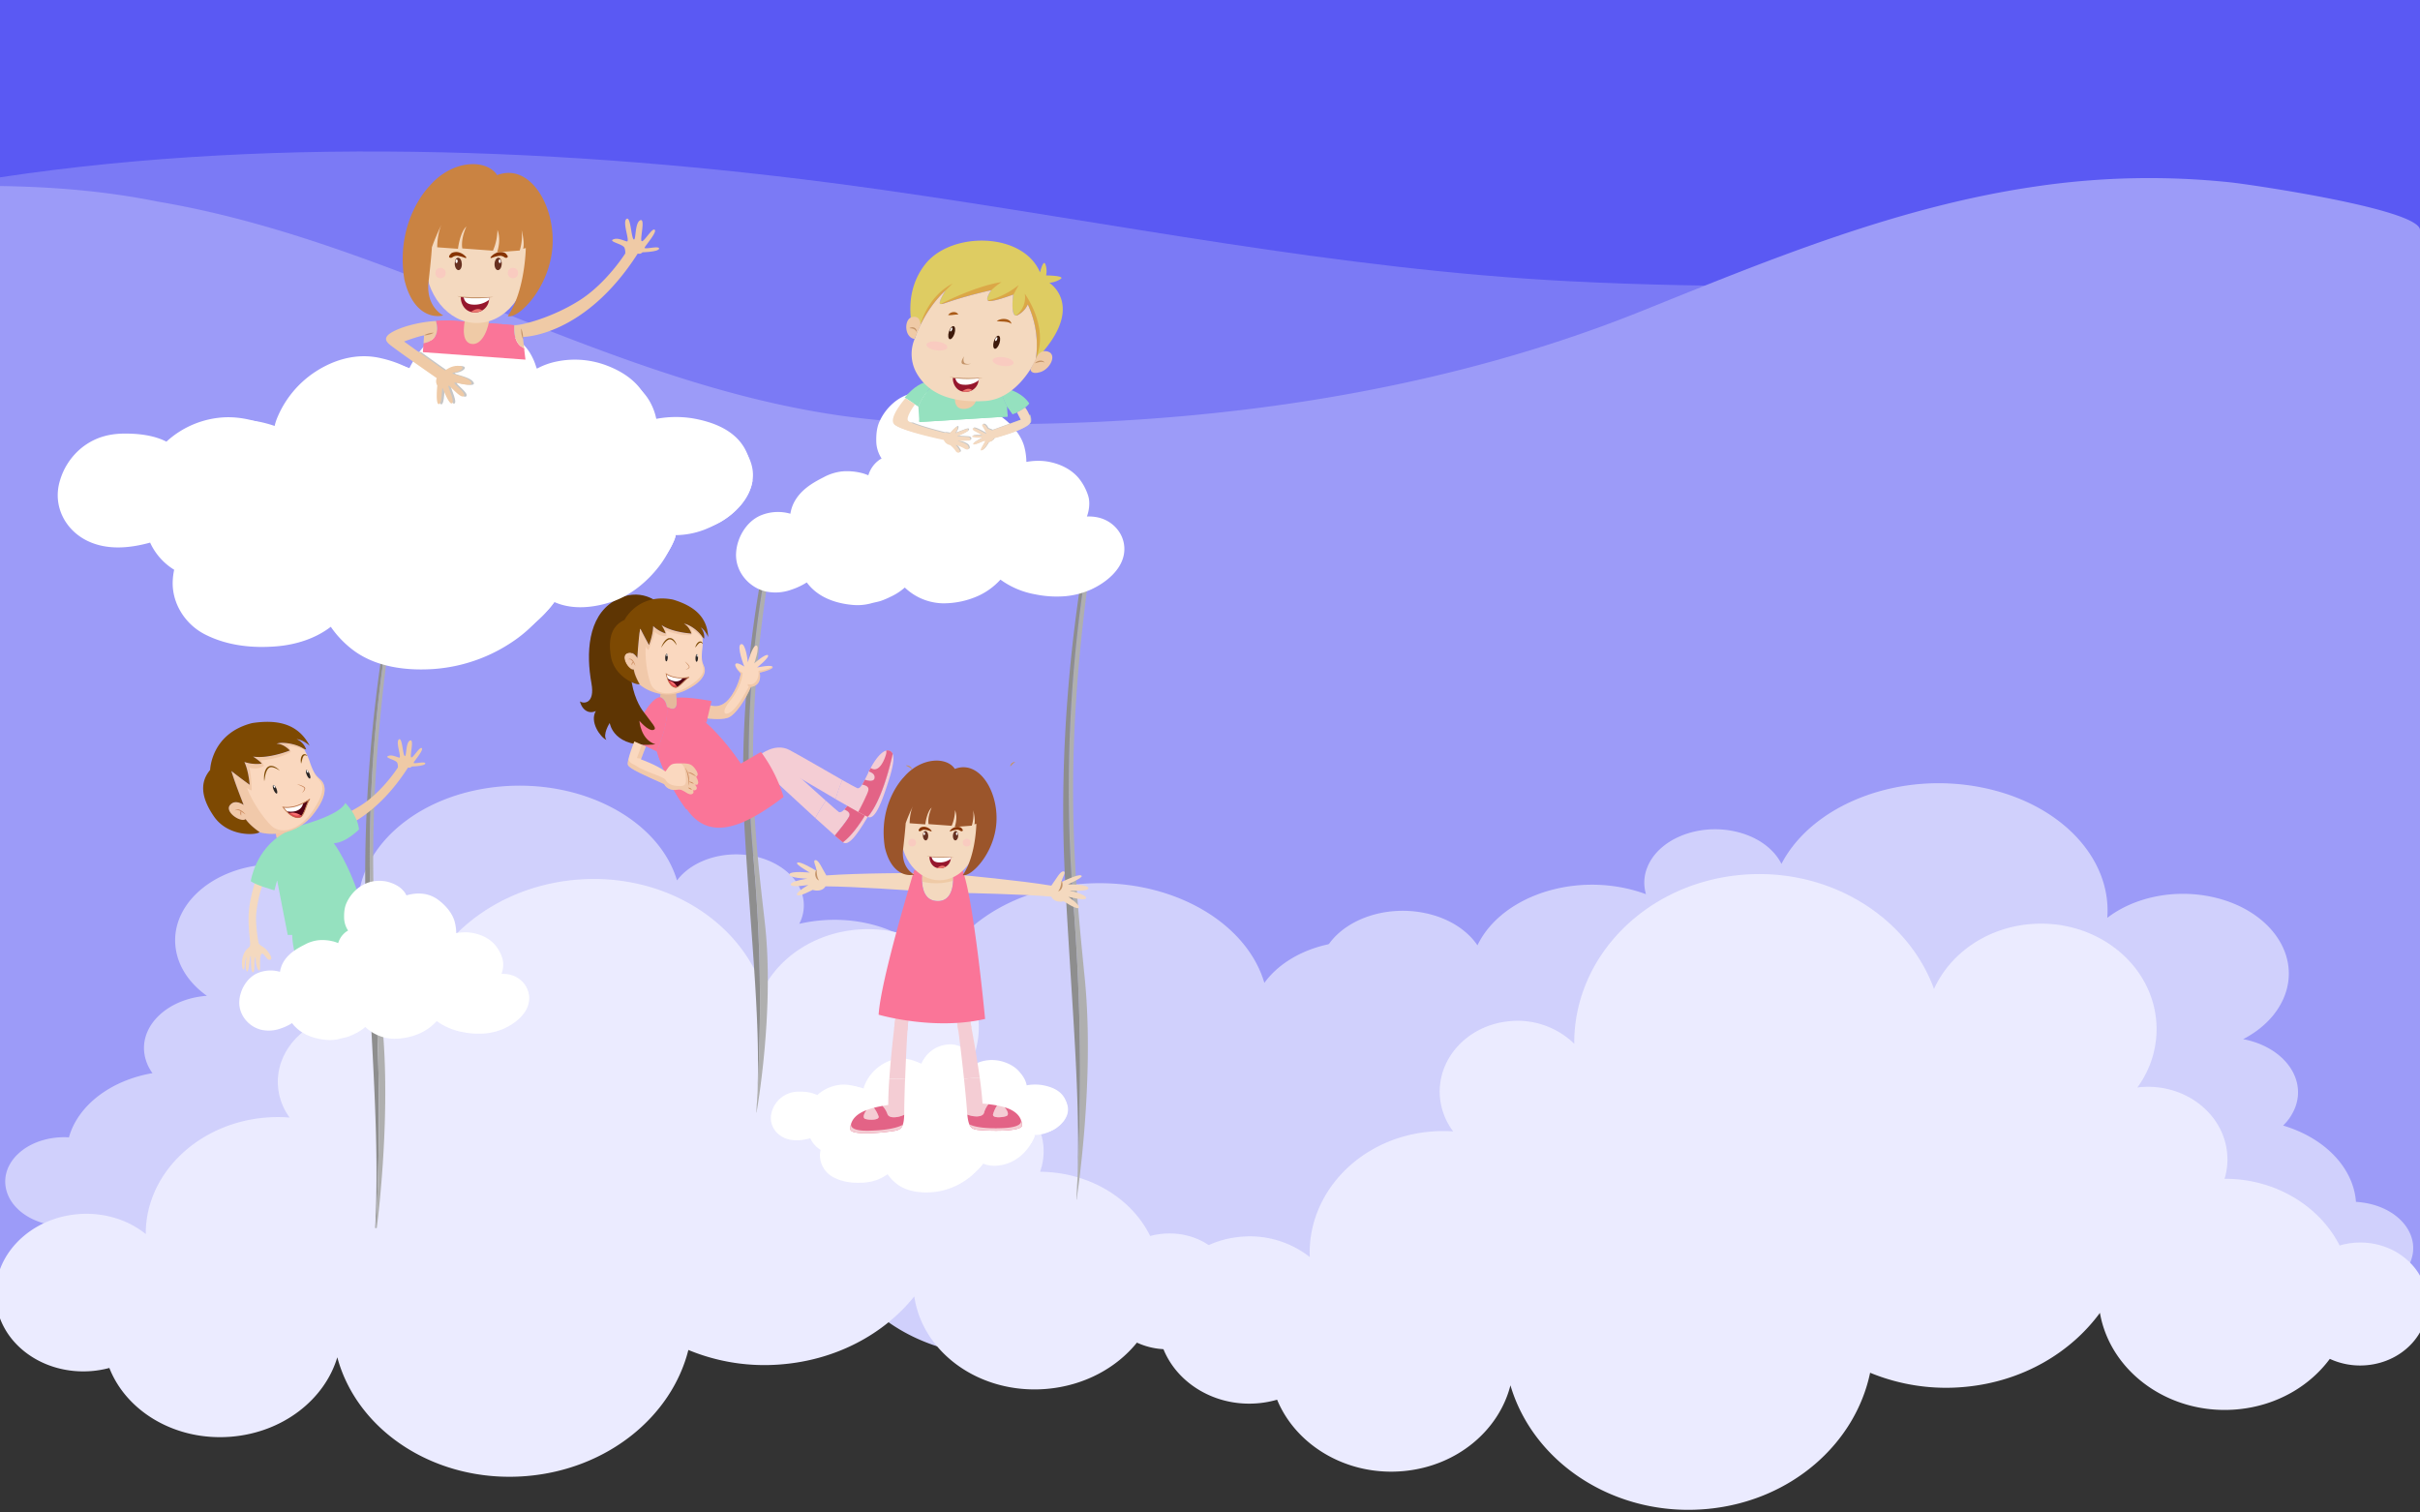 <svg xmlns="http://www.w3.org/2000/svg" viewBox="0 0 1440 900"><rect x="0" y="0" width="1440" height="900" fill="#333333" stroke="none"/><title>bk</title><g style="isolation:isolate"><g id="Layer_1" data-name="Layer 1"><path d="M773.64,167.86a5.93,5.93,0,0,0-1.13.11,10.48,10.48,0,0,0-8.84-7,6.51,6.51,0,0,0,.46-2.42,6.58,6.58,0,0,0-6.58-6.58h-.18a9.57,9.57,0,1,0-15.79-10.66,15.27,15.27,0,0,0-30.11,1.79,6.4,6.4,0,0,0-11.55,3.79,6.46,6.46,0,0,0,.76,3,10.83,10.83,0,0,0-2-.18,11,11,0,0,0-11,10.24,7.58,7.58,0,1,0-5.56,12.72,7.61,7.61,0,0,0,1.52-.15,10.11,10.11,0,0,0,19.33.75,15.28,15.28,0,0,0,29.7,2,15.27,15.27,0,0,0,19.47-3.38,10.47,10.47,0,0,0,18.47,6.16,5.5,5.5,0,0,0,3,.9,5.57,5.57,0,1,0,0-11.14Z" style="fill:#dedefd"/><rect x="-0.46" width="1440.46" height="780.76" style="fill:#5a59f3"/><path d="M1340.12,160.75c-62.93,3.55-134.19,5.86-144.49,6.27-87,3.49-174.22,4.77-261.18.36-138.57-7-272.8-35-409-54.36C355.9,88.9,169.5,79.91-.46,105.59V778.28H1440V149.6C1440,153.92,1393,157.77,1340.12,160.75Z" style="fill:#7b7af5"/><path d="M324.77,196c71.05,27.73,142.81,52.49,220.76,55.45C691,256.92,843.83,238.64,977.06,185c75.56-30.44,152.17-62.14,234.46-74.07a460.75,460.75,0,0,1,116.5-2.33c12.22,1.37,112,15.93,112,28.33V767.24H-.46V110.68c31,.48,62.18,2.81,94.23,9.26C174.36,133.53,249.16,166.42,324.77,196Z" style="fill:#9c9bf8"/><path d="M1409.32,716.17a49.81,49.81,0,0,0-7.42-1c-1.44-19.84-18-37.85-43.35-45.41a30.41,30.41,0,0,0,7.23-10.9c6.52-17.35-6.86-35.39-29.89-40.3l-1.13-.21c11.63-6,20.64-15.07,24.79-26.11,9.47-25.21-10-51.43-43.45-58.57-23-4.9-46.59.48-62.19,12.49,2.7-34.7-26.76-67.37-73-77.23-50.17-10.7-102.23,9.3-120.88,45.12-4.55-9.11-14.58-16.53-28-19.39-22.39-4.77-45.66,5-52,21.9a24.1,24.1,0,0,0-.6,15.52,88.81,88.81,0,0,0-12.33-3.56c-36.89-7.87-75.18,7.26-87.95,34-6.09-9-16.94-16.16-30.88-19.13-26.5-5.65-54.06,5.95-61.56,25.92s7.9,40.73,34.4,46.38a65.06,65.06,0,0,0,9.91,1.32c-.58,22.24,18.68,42.85,48.41,49.19,28,6,56.88-2.51,72.65-19.53-5.77,36.35,24.22,71.47,72.45,81.76,43.65,9.3,88.73-4.62,112-32,12,9.44,27.35,16.67,45.23,20.49,29.84,6.36,60.33,1.86,84.08-10.35-8,26.72,13,53.8,48.45,61.35,20.38,4.35,41.21,1.3,57.46-7a39.52,39.52,0,0,0,17.56,8.35c19.47,4.15,39.73-4.38,45.25-19.05S1428.8,720.33,1409.32,716.17Z" style="fill:#d0d0fc"/><path d="M33.82,676.9a45.72,45.72,0,0,1,7.2-.12c5.17-18.6,24.29-33.82,49.71-38.2A26.1,26.1,0,0,1,86,627.48c-2.83-17.11,13.29-32.71,36-34.84.37,0,.74-.06,1.11-.08-9.83-7-16.62-16.49-18.42-27.38C100.56,540.31,124,517.64,157,514.54c22.66-2.13,43.95,5.53,56.4,18.58,4.1-33.09,38.23-60.77,83.83-65.05,49.48-4.64,94.86,19.93,105.62,55.83,6.05-8.11,17-14,30.15-15.27,22.08-2.07,42.21,9.73,45,26.36a23.48,23.48,0,0,1-2.42,14.74,89.64,89.64,0,0,1,12.35-2c36.38-3.42,69.68,15.06,76.61,41.76,7.48-7.86,19.12-13.44,32.87-14.73,26.13-2.45,50,11.53,53.22,31.22s-15.3,37.65-41.43,40.1a63.45,63.45,0,0,1-9.63.17c-3.72,21.09-25.88,38.47-55.21,41.22-27.62,2.59-53.29-8.57-64.93-26.37-1.53,35-36.63,64.92-84.2,69.39-43.06,4-83-14-99.73-42.45a114.39,114.39,0,0,1-46.7,14.43c-29.43,2.77-57.4-4.81-77.51-18.94,2.46,26.14-22.66,49.44-57.58,52.72-20.1,1.88-39.21-3.27-53-12.89a41.27,41.27,0,0,1-18.2,6c-19.21,1.8-36.72-8.48-39.12-23S14.61,678.7,33.82,676.9Z" style="fill:#d0d0fc"/><path d="M963.38,716.62a49.52,49.52,0,0,0-7.49.57c-8.56-18.79-31-32.72-58.13-34.8a25.67,25.67,0,0,0,3-12c0-18-19.39-32.64-43.33-32.64l-1.16,0c9-8.21,14.41-18.73,14.41-30.21,0-26.2-28.19-47.44-63-47.44-23.88,0-44.65,10-55.33,24.77-9.94-33.94-50.1-59.33-98.14-59.33-52.14,0-95,29.92-100,68.21-7.66-7.83-20-12.91-33.91-12.91-23.26,0-42.12,14.2-42.12,31.73a25.71,25.71,0,0,0,5,15.06,96.19,96.19,0,0,0-13.16-.9c-38.33,0-69.71,22.41-72.33,50.79-9.11-7.43-22.14-12.08-36.62-12.08-27.54,0-49.87,16.82-49.87,37.57s22.33,37.57,49.87,37.57a66.78,66.78,0,0,0,10-.75c7.48,21.51,33.46,37.39,64.36,37.39,29.1,0,53.82-14.08,62.84-33.69,7.59,36.16,49.14,63.8,99.27,63.8,45.36,0,83.71-22.65,96.2-53.76a125.84,125.84,0,0,0,50.93,10.44c31,0,58.73-10.58,77.16-27.21,1.94,27.36,32,49.1,68.8,49.1,21.18,0,40.11-7.21,52.75-18.53a45.68,45.68,0,0,0,19.91,4.43c20.24,0,36.65-12.37,36.65-27.62S983.62,716.62,963.38,716.62Z" style="fill:#d0d0fc"/><path d="M1400.19,739.57a43.76,43.76,0,0,0-8,1.55c-12.17-23.84-38.7-39.82-68.5-39.68a39.35,39.35,0,0,0,1.46-16.09c-2.74-23.74-26.06-40.94-52.07-38.41l-1.27.16a58.44,58.44,0,0,0,11.07-41.31c-4-34.51-37.87-59.5-75.68-55.82-26,2.52-47,17.91-56.38,38.48-16-43.65-63.5-72.85-115.72-67.76-56.69,5.51-98.74,49.45-98.34,100.42a48.32,48.32,0,0,0-38.83-13.42c-25.29,2.46-43.63,23.16-41,46.25a39.65,39.65,0,0,0,7.77,19.3,87.28,87.28,0,0,0-14.44.2c-41.68,4.06-72.38,36.9-70.9,74.55a57.75,57.75,0,0,0-41.65-12c-29.94,2.91-51.65,27.43-48.49,54.76s30,47.12,59.94,44.2a59,59,0,0,0,10.77-2.06c11.4,27.55,42.06,45.71,75.65,42.44,31.64-3.08,56.37-24.24,63.2-51,13.75,46.81,63.13,78.83,117.62,73.52,49.33-4.8,87.56-38.68,96.4-81a118.71,118.71,0,0,0,57,8.36c33.71-3.28,62.23-20.15,79.74-44,6.28,35.83,42.26,61.27,82.27,57.38,23-2.24,42.51-13.73,54.53-30a43.11,43.11,0,0,0,22.31,3.73c22-2.14,38-20.16,35.64-40.25S1422.2,737.43,1400.19,739.57Z" style="fill:#ebebff"/><path d="M692.3,734.11a44,44,0,0,0-7.9,1.36c-11.1-22.61-36.45-38-65.51-38.22a36.11,36.11,0,0,0,2-15.14c-1.92-22.39-24.09-38.87-49.54-36.81l-1.23.12c8.7-11,13.33-24.5,12.12-38.76-2.78-32.55-35-56.5-72-53.51-25.39,2.06-46.41,16.29-56.2,35.54-14.17-41.3-59.56-69.39-110.64-65.25-55.45,4.49-97.85,45.34-99.11,93.34-9-9.06-22.63-14.32-37.43-13.12-24.73,2-43.27,21.28-41.41,43.05A35.77,35.77,0,0,0,172.35,665a88.38,88.38,0,0,0-14.09,0c-40.76,3.31-71.75,33.85-71.51,69.32-10.48-8.44-24.83-13.09-40.23-11.85-29.28,2.38-51.24,25.19-49,51s27.73,44.75,57,42.37A59.68,59.68,0,0,0,65.07,814c10.23,26.08,39.53,43.57,72.39,40.91,30.94-2.51,55.73-22.13,63.25-47.26,11.9,44.26,59,75,112.32,70.7,48.24-3.9,86.6-35.34,96.58-75.06a118.3,118.3,0,0,0,55.27,8.58c33-2.67,61.32-18.2,79.16-40.44,5,33.82,39.23,58.23,78.35,55.06,22.52-1.83,41.9-12.41,54.13-27.57a42.93,42.93,0,0,0,21.64,3.8c21.52-1.75,37.66-18.52,36-37.47S713.82,732.36,692.3,734.11Z" style="fill:#ebebff"/><rect x="21.85" y="14.1" width="1402.91" height="773.46" style="fill:none"/><path d="M460.58,468.21v0Zm2.67-.9v0Zm-2.73-1.13,0,.24Zm-.81-2.19c-.09-.15-.2-.28-.3-.42C459.51,463.71,459.62,463.84,459.71,464Zm.68,1.57c0-.1-.06-.19-.09-.3C460.33,465.37,460.36,465.46,460.39,465.56Zm-.27-.81-.18-.36Zm-12.47,26.33,0,.06Zm.93-1.1,0,0Z" style="fill:#c4c2c3;mix-blend-mode:multiply"/><path d="M448,506.33c5.49,60,5,107.76,2.11,155.63h.06s10.93-60.32,4.9-113.33-13.55-111.24,3.41-213l-2.13-.59A627.71,627.71,0,0,0,448,506.33Z" style="fill:#afafaf"/><path d="M443.13,494.55c3.88,67.61,10.29,118.14,7,167.41h-.06c2.92-47.87,3.38-95.66-2.11-155.63A627.86,627.86,0,0,1,456.33,335l-1.78-.5C446.93,374,439.5,431.38,443.13,494.55Z" style="fill:#8e8e8e"/><path d="M638.44,533.53c5.49,69.47,5,124.83,2.11,180.27h.06s10.93-69.87,4.9-131.27S632,453.69,648.92,335.76l-2.14-.69A840.29,840.29,0,0,0,638.44,533.53Z" style="fill:#afafaf"/><path d="M633.59,519.89c3.87,78.31,10.29,136.84,7,193.91h-.06c2.92-55.44,3.38-110.8-2.11-180.27a840.47,840.47,0,0,1,8.34-198.48l-1.77-.58C637.38,380.23,630,446.72,633.59,519.89Z" style="fill:#8e8e8e"/><path d="M218.08,555.63c3.15,70.71,7.82,123.55,5.17,175.08h.48A1317.45,1317.45,0,0,0,222,568a843.55,843.55,0,0,1,6.77-179.21l-1.44-.52C221.16,429.54,215.14,489.57,218.08,555.63Z" style="fill:#8e8e8e"/><path d="M222,568a1317.45,1317.45,0,0,1,1.71,162.76h.47s8.45-63.08,3.55-118.52-11-116.33,2.78-222.81l-1.74-.62A843.35,843.35,0,0,0,222,568Z" style="fill:#afafaf"/><path d="M502.41,481.67c.66-.67,1.36-1.51,2.14-2.48,1.76,1,5,2.46,5.85.28s-1.12-3.7-2.43-4.57c.54-.64,1.09-1.29,1.66-2,5.11-5.92,10.16-9.29,13-7.47a3.16,3.16,0,0,1,1.44,2.23c-3.35,7.28-12.66,26.22-22.43,33.52-.91-.62-2.61-2.07-4.87-4,2.24-2.72,7.49-9.09,8.55-11.43C506.27,483.59,503.85,482.25,502.41,481.67Z" style="fill:#f4cdd4"/><path d="M510.4,479.47c-.86,2.18-4.09.72-5.85-.28,1-1.26,2.15-2.73,3.42-4.29C509.28,475.77,511.23,477.44,510.4,479.47Z" style="fill:#f4cdd4"/><path d="M524,467.68c.48,2.6-1.23,7.19-5.74,15.05-6.2,10.85-12.54,20.9-16.32,18.71-.09-.05-.23-.16-.37-.24C511.38,493.9,520.69,475,524,467.68Z" style="fill:#f4cdd4"/><path d="M499.13,483.17c.91.48,2-.17,3.28-1.5,1.44.58,3.86,1.92,2.88,4.07-1.06,2.34-6.31,8.71-8.55,11.43-3.12-2.73-7.25-6.44-11.61-10.42,2.06-3.82,4.71-7.94,6.25-10.29C495,479.66,497.81,482.15,499.13,483.17Z" style="fill:#f4cdd4"/><path d="M464.38,452.36c5.21,4.34,18.24,16.29,27,24.1-1.54,2.35-4.19,6.47-6.25,10.29-11.62-10.61-24.89-23-24.89-23s-6,4.46-9.45,6.93S447,451.41,447,451.41,457.06,446.26,464.38,452.36Z" style="fill:#f4cdd4"/><path d="M507.47,475.54l.5-.64c1.31.87,3.26,2.54,2.43,4.57-.54,1.38-2,1.3-3.48.81A3.36,3.36,0,0,0,507.47,475.54Z" style="fill:#f4cdd4"/><path d="M505.29,485.74c1-2.15-1.44-3.49-2.88-4.07.66-.67,1.36-1.51,2.14-2.48,1.76,1,5,2.46,5.85.28s-1.12-3.7-2.43-4.57c.47-.57,1-1.17,1.49-1.77,3.39,3.52,7.58-.62,10.46-5.7.69-1.2.84-2,.66-2.46a3.34,3.34,0,0,1,2,.48,3.16,3.16,0,0,1,1.44,2.23c-3.35,7.28-12.66,26.22-22.43,33.52-.91-.62-2.61-2.07-4.87-4C499,494.45,504.23,488.08,505.29,485.74Z" style="fill:#e36386"/><path d="M513,466.86c.49-.79,1-1.76,1.56-2.87,1.93.59,5.4,1.35,5.79-1s-1.88-3.4-3.35-3.95c.39-.75.79-1.52,1.21-2.29,3.74-6.87,8-11.24,11.09-10a3.13,3.13,0,0,1,1.87,1.85c-1.72,7.84-6.82,28.33-14.84,37.5-1-.42-3-1.45-5.61-2.91,1.63-3.11,5.41-10.46,6-13C517.2,467.91,514.57,467.12,513,466.86Z" style="fill:#f4cdd4"/><path d="M520.39,463c-.39,2.31-3.86,1.55-5.79,1,.74-1.45,1.54-3.13,2.44-4.91C518.51,459.63,520.76,460.86,520.39,463Z" style="fill:#f4cdd4"/><path d="M531.21,448.6c1,2.45.33,7.29-2.42,15.93-3.77,11.92-7.85,23.07-12,21.75l-.42-.18C524.39,476.93,529.49,456.44,531.21,448.6Z" style="fill:#f4cdd4"/><path d="M510.15,469c1,.28,1.89-.58,2.89-2.15,1.53.26,4.16,1.05,3.67,3.36-.54,2.51-4.32,9.86-6,13-3.62-2-8.44-4.76-13.54-7.72,1.2-4.17,2.91-8.75,3.93-11.36C505.32,466.47,508.65,468.3,510.15,469Z" style="fill:#f4cdd4"/><path d="M469.68,446.24c6,3.14,21.27,12.07,31.47,17.87-1,2.61-2.73,7.19-3.93,11.36-13.6-7.91-29.2-17.23-29.2-17.23s-4.94,5.64-7.77,8.77-7.76-18-7.76-18S461.21,441.83,469.68,446.24Z" style="fill:#f4cdd4"/><path d="M516.67,459.78c.13-.22.25-.47.37-.7,1.47.55,3.72,1.78,3.35,3.95-.24,1.45-1.72,1.69-3.24,1.52A3.38,3.38,0,0,0,516.67,459.78Z" style="fill:#f4cdd4"/><path d="M516.71,470.22c.49-2.31-2.14-3.1-3.67-3.36.49-.79,1-1.76,1.56-2.87,1.93.59,5.4,1.35,5.79-1s-1.88-3.4-3.35-3.95c.35-.67.7-1.36,1.08-2.05,4,2.73,7.29-2.21,9-7.78.41-1.33.4-2.12.13-2.56a3.24,3.24,0,0,1,2.07.06,3.13,3.13,0,0,1,1.87,1.85c-1.72,7.84-6.82,28.33-14.84,37.5-1-.42-3-1.45-5.61-2.91C512.39,480.08,516.17,472.73,516.71,470.22Z" style="fill:#e36386"/><path d="M437.65,456.2l15.17-8.75a88,88,0,0,1,13.44,26.79c-23.88,18.13-44.29,26.73-57.78,7-2.22-4.59-.92-7.33-.92-7.33Z" style="fill:#fa7598"/><path d="M421.51,419.28s6.25,3.46,11.95-3,7.35-15.5,7.35-15.5-4.16-4.17-3.17-5.65,5.26,1.54,5.26,1.54-4.87-12.29-2-13.35S445,394.08,445,394.08s2.88-10.49,5.13-9.94-1.31,10.59-1.31,10.59,6.8-6,8.12-4.87-6.42,7.34-6.42,7.34,8.43-1.89,9.2-.38-7.67,3.44-7.67,3.44,1.94,7.44-5.2,8.51c-3,7.12-9.24,16.92-13.86,18.38s-12.08.31-12.08.31Z" style="fill:#fad8bf"/><g style="opacity:0.3;mix-blend-mode:multiply"><path d="M421.51,419.28s6.25,3.46,11.95-3,7.35-15.5,7.35-15.5-3.69-3.69-3.29-5.36a7,7,0,0,0,4.35,4.87c-.05,4.79-3.27,11.76-7.76,17.2s-3.75,9,.68,6.18,10.76-15.05,10.76-15.05a1.64,1.64,0,0,1-.61-1.58c5.21,1.51,7-4.9,6.32-7.88,4.58-.48,7-1.52,8.27-2.53a.88.88,0,0,1,.19.2c.78,1.55-7.67,3.44-7.67,3.44s1.94,7.44-5.2,8.51c-3,7.12-9.24,16.92-13.86,18.38s-12.08.31-12.08.31Z" style="fill:#dfa679"/></g><path d="M420.33,430.09l3.05-12.93s-13.75-2.66-20.79-2l-.27,4Z" style="fill:#fa7598"/><path d="M392.81,414.78c10.6,3.94-2,32.34-2,32.34-11.4-5.4-15.42-6.88-15.42-6.88S384.78,415.79,392.81,414.78Z" style="fill:#fa7598"/><path d="M396.87,420.73c-.43-2.84-1.62-5-4.06-6l.52-5.43,8.87,2.14s.19,2.12.49,5.74C402.69,417.23,403.68,424.45,396.87,420.73Z" style="fill:#e5ba9c"/><path d="M396.87,420.73c6.81,3.72,5.82-3.5,5.82-3.5,8.85,5.1,23.16,15,38.78,38.31l-33.11,26a121.1,121.1,0,0,1-17.53-34.45S398.28,430.27,396.87,420.73Z" style="fill:#fa7598"/><path d="M392.28,359.12s-11.3-10.9-26.95-1.48-16.61,31.28-13.39,49c2.22,12.08-4.69,12.38-6.87,10.68,1.45,5.73,5.82,7.62,9.49,5.73-3.86,6.41,2.6,15.56,6.26,17.24-2.43-3.32,2-10.1,2-10.1s2,15.55,27.19,12.7c-8.84-2.73-9.54-14-9.54-14s5.16,6.14,8.15,5.49-.69-3.83-6.36-11.73S365.87,387.07,392.28,359.12Z" style="fill:#5e3503"/><path d="M377.1,398.42c-3,.6-7.93-7.62-4.15-9.55s6.25,2.8,6.25,2.8.72-11.52,1.68-17.8c2.36,4.75,5.29,10.05,5.29,10.05s2.47-6.43,2.45-11.32A20.08,20.08,0,0,0,396,377s-.15-1.5-2.43-5c6.45,4.42,17.8,5.05,17.8,5.05s-1.27-4.38-4.48-5.83c2.21-.08,8.43,3.56,11.1,8a31.93,31.93,0,0,1-.13,7.29c-.68,6.34.08,7.52,1.12,10.15s1,8.22-11.13,14.11-23.79-.23-27.28-3.56C380.61,407.17,377.71,402.43,377.1,398.42Z" style="fill:#fad8bf"/><path d="M363.5,390.49c-2-12.14,1.47-18.58,8.13-21.62,0,0,8-16.14,28.75-12.1,12.83,3.84,20.46,10.43,21,22.29-2-4.58-4.44-5.69-4.44-5.69A8.58,8.58,0,0,1,419,380l-.93-.84c-2.67-4.4-8.89-8-11.1-8,3.21,1.45,4.48,5.83,4.48,5.83s-11.35-.63-17.8-5.05c2.28,3.53,2.43,5,2.43,5a20.08,20.08,0,0,1-7.42-4.43c0,4.89-2.45,11.32-2.45,11.32s-2.93-5.3-5.29-10.05c-1,6.28-1.68,17.8-1.68,17.8s-2.49-4.73-6.25-2.8,1.12,10.15,4.15,9.55c.61,4,3.51,8.75,3.51,8.75C378.47,407.93,365.48,402.61,363.5,390.49Z" style="fill:#7d4902"/><path d="M374,392.48a.72.72,0,0,1,.24-.1.64.64,0,0,1,.3-.06h.16l.19,0a1.52,1.52,0,0,1,.4.16,3.71,3.71,0,0,1,.41.28c.12.13.25.23.38.37a4.82,4.82,0,0,1,.35.44c.1.15.22.29.32.46l.31.47c.18.31.34.6.49.85.28.52.5.85.5.85a7.29,7.29,0,0,0-.26-1q-.07-.21-.18-.45c-.07-.15-.13-.34-.21-.49s-.18-.33-.29-.51-.22-.33-.33-.5a5.9,5.9,0,0,0-.39-.46,3.22,3.22,0,0,0-.45-.39,2.52,2.52,0,0,0-.51-.27,2,2,0,0,0-.5-.11h-.23l-.2,0a1.4,1.4,0,0,0-.3.14A.64.64,0,0,0,374,392.48Z" style="fill:#c48053"/><path d="M375.91,395.89a2.88,2.88,0,0,0,.18-.34l.16-.34c.05-.12.09-.25.15-.37a4.39,4.39,0,0,1,.31-.68,1,1,0,0,1,.08-.11.86.86,0,0,1,.07-.1l.07-.08h-.11a.24.24,0,0,0-.14,0,1.15,1.15,0,0,0-.15.08,1.14,1.14,0,0,0-.31.28,2.71,2.71,0,0,0-.23.41,1.86,1.86,0,0,0-.14.83A1.22,1.22,0,0,0,375.91,395.89Z" style="fill:#c48053"/><path d="M413.85,391.49c-.06,1.26.23,2.31.65,2.32s.8-1,.86-2.25-.24-2.3-.65-2.33S413.9,390.22,413.85,391.49Z" style="fill:#292524"/><path d="M414.51,390.14c0,.42.2.72.39.71s.31-.35.27-.75-.19-.71-.38-.7S414.48,389.75,414.51,390.14Z" style="fill:#fff"/><path d="M395.83,391.24c-.05,1.27.24,2.3.66,2.32s.79-1,.86-2.26-.23-2.3-.65-2.31S395.89,390,395.83,391.24Z" style="fill:#292524"/><path d="M396.51,389.9c0,.4.19.71.38.69s.31-.34.28-.75-.2-.7-.39-.69S396.47,389.5,396.51,389.9Z" style="fill:#fff"/><path d="M407.54,393.59l.73.85c.24.25.48.55.74.87a9.9,9.9,0,0,1,.76,1,1.39,1.39,0,0,1,.22.53s0,.09,0,.09l-.05.16a1.52,1.52,0,0,1-.14.21,3.48,3.48,0,0,1-.85.68,9.86,9.86,0,0,1-1,.54,4.27,4.27,0,0,0,1.06-.36,2.94,2.94,0,0,0,1-.65,1.48,1.48,0,0,0,.23-.3l.06-.16c0-.1,0-.16,0-.24a1.85,1.85,0,0,0-.27-.69,8.87,8.87,0,0,0-1.67-1.86A9.43,9.43,0,0,0,407.54,393.59Z" style="fill:#c48053"/><path d="M402.65,383.91a8,8,0,0,0-.87-2,7.1,7.1,0,0,0-.62-.87,3.8,3.8,0,0,0-.9-.83,2.74,2.74,0,0,0-1.29-.51l-.36,0-.36.05-.19,0H398l-.05,0h0l-.08,0-.3.1c-.2.09-.42.23-.63.34l-.55.41a7,7,0,0,0-.89.92,10.44,10.44,0,0,0-1.22,1.88,11.4,11.4,0,0,0-.83,2l.32-.49c.19-.32.51-.77.87-1.28A15.23,15.23,0,0,1,396,382a6.66,6.66,0,0,1,.87-.8,5.2,5.2,0,0,1,.47-.35,3.93,3.93,0,0,1,.5-.26l.29-.11.09,0h0c-.05,0,0,0,0,0h0l.13,0a2.34,2.34,0,0,1,.26,0h.27a4.64,4.64,0,0,1,.51.11,2.78,2.78,0,0,1,.49.24,4,4,0,0,1,.85.66,6.49,6.49,0,0,1,.67.74,10.16,10.16,0,0,1,.9,1.24Z" style="fill:#7d4902"/><path d="M418.19,383.24a1,1,0,0,0-.06-.29,1.92,1.92,0,0,0-.37-.73,1.24,1.24,0,0,0-.44-.37.93.93,0,0,0-.34-.13.87.87,0,0,0-.36,0,1.62,1.62,0,0,0-.71.18,4.82,4.82,0,0,0-.57.4,4.19,4.19,0,0,0-.46.49c-.14.16-.25.35-.38.52a7.37,7.37,0,0,0-.49,1,6.15,6.15,0,0,0-.32,1s.31-.32.69-.8c.19-.25.43-.52.66-.82.12-.14.26-.27.38-.42a5.14,5.14,0,0,1,.41-.4,2.65,2.65,0,0,1,.42-.33,1.26,1.26,0,0,1,.43-.16.71.71,0,0,1,.2,0,.38.38,0,0,1,.21,0,1.08,1.08,0,0,1,.38.17,2.88,2.88,0,0,1,.53.49A1.63,1.63,0,0,1,418.19,383.24Z" style="fill:#7d4902"/><path d="M410.11,403s-8.16,1.77-13.67-2c1,5.35,3.44,8,5.61,8.09S408.13,403.66,410.11,403Z" style="fill:#510012"/><path d="M397.12,403.58a22.09,22.09,0,0,1-.68-2.62c3.08,2.12,7,2.51,9.85,2.43C405.38,404.65,402.68,407.24,397.12,403.58Z" style="fill:#fff"/><path d="M402.82,408.9a1.7,1.7,0,0,1-.77.15c-1.55-.07-3.22-1.44-4.42-4.17A6.57,6.57,0,0,1,402.82,408.9Z" style="fill:#fd7072"/><path d="M402,409.28c-2-.09-4.68-2.32-5.81-8.29l-.1-.54.45.32a15.43,15.43,0,0,0,8.49,2.39,23.81,23.81,0,0,0,5-.39l.11.43a12.85,12.85,0,0,0-3.24,2.65c-1.74,1.71-3.53,3.46-4.87,3.43Zm3-5.66a16.29,16.29,0,0,1-8.28-2.17c.8,3.66,2.7,7.26,5.29,7.38l0,.22v-.22c1.14,0,3-1.74,4.54-3.29A26.59,26.59,0,0,1,409,403.4,24.22,24.22,0,0,1,405.05,403.62Z" style="fill:#c48053"/><path d="M398.44,405c1.46,2.76,2.91,3,3.8,2.8a5.78,5.78,0,0,1,.58,1.06,1.7,1.7,0,0,1-.77.15c-1.55-.07-3.22-1.44-4.42-4.17C397.92,404.92,398.18,405,398.44,405Z" style="fill:#d9494d"/><g style="opacity:0.3;mix-blend-mode:multiply"><path d="M373,388.87c3.76-1.93,6.25,2.8,6.25,2.8s.72-11.52,1.68-17.8c2.36,4.75,5.29,10.05,5.29,10.05s2.47-6.43,2.45-11.32A20.08,20.08,0,0,0,396,377s-.15-1.5-2.43-5c6.45,4.42,17.8,5.05,17.8,5.05s-1.27-4.38-4.48-5.83c2.21-.08,8.43,3.56,11.1,8,0,0,0,.15,0,.45a30.18,30.18,0,0,0-6.55-5.31s.53.58.05,3.53c-7,.67-15.12-2.57-15.12-2.57l.25,3s-3.48,1-7-2.24c-.55,3.57-3.72,10.69-3.72,10.69s-.6.06-1.59-2.1c-.62,5.43.49,15.58,2.83,22s11.95,8.48,22.85,1.55,8.59-10.29,7.75-14.06a9.62,9.62,0,0,1-.17-2.61,13.62,13.62,0,0,0,1.35,5.18c1,2.63,1,8.22-11.13,14.11s-23.79-.23-27.28-3.56c0,0-2.9-4.74-3.51-8.75C374.07,399,369.17,390.8,373,388.87Z" style="fill:#dfa679"/></g><path d="M396.87,420.73a9.54,9.54,0,0,0,2.27.93,82.39,82.39,0,0,0,2.87,19c3.44,11.86,15.73,23,26.25,16.22,9-5.84-3.22-21.32-6.92-25.66a143.2,143.2,0,0,1,20.13,24.3l-33.11,26a121.1,121.1,0,0,1-17.53-34.45S398.28,430.27,396.87,420.73Z" style="fill:#fa7598"/><path d="M384.3,444.19l-2.93,7.67s9.11,3.21,14.64,7.21c2.82-4.18,3.34-4.83,8-4.8,5.29,0,7,0,9.2,2.73s2.43,4.55.92,5.11c1.69,2.76,2.05,5.57-.78,4.7,2.34,2.24,1,3.86-1.05,3.34,1.18,2.13-.95,3.29-3.41,1.77s-3.75-2.5-6-2-6.09-.12-7.7-3.36c-11.21-5.05-21-9.16-21.62-11.57s3.86-13.79,3.86-13.79Z" style="fill:#fad8bf"/><path d="M407.69,456.8s.08.16.19.44.27.69.47,1.17c.1.25.19.51.28.8l.28.88c.07.32.16.66.22,1a4,4,0,0,1,.2,1c.07.36.11.69.16,1a5.61,5.61,0,0,1,.09,1c0,.32.05.64.07.93a3.74,3.74,0,0,1,0,.83c-.06,1-.07,1.74-.07,1.74s.18-.66.38-1.71A3.26,3.26,0,0,0,410,465c0-.3,0-.63,0-1a6,6,0,0,0,0-1c0-.34-.1-.7-.14-1a5.91,5.91,0,0,0-.23-1c-.1-.35-.2-.66-.29-1a7.86,7.86,0,0,0-.36-.87,7.34,7.34,0,0,0-.37-.79A8.19,8.19,0,0,0,407.69,456.8Z" style="fill:#c48053"/><path d="M414.15,462.11a3.79,3.79,0,0,0-.6-.73,7.09,7.09,0,0,0-.73-.62,7.7,7.7,0,0,0-.95-.57,5.44,5.44,0,0,0-1-.42,5.1,5.1,0,0,0-.93-.22,5.92,5.92,0,0,0-.94-.1s.34.17.85.39a5.54,5.54,0,0,1,.84.39,7.28,7.28,0,0,1,.95.44c.32.15.62.35.92.48s.57.33.81.47Z" style="fill:#c48053"/><path d="M412.89,466.29a3.92,3.92,0,0,0-.39-.35,5.78,5.78,0,0,0-1-.55,6.27,6.27,0,0,0-1.07-.32,2.2,2.2,0,0,0-.53-.06l.41.34a6.59,6.59,0,0,0,1,.55,6.28,6.28,0,0,0,1.05.33A4.85,4.85,0,0,0,412.89,466.29Z" style="fill:#c48053"/><path d="M411.79,469.84a1.55,1.55,0,0,0-.3-.31,4,4,0,0,0-.76-.54,4.85,4.85,0,0,0-.87-.31,2.52,2.52,0,0,0-.43-.05,2.08,2.08,0,0,0,.28.32,3.13,3.13,0,0,0,.78.53,3.8,3.8,0,0,0,.86.32A2,2,0,0,0,411.79,469.84Z" style="fill:#c48053"/><g style="opacity:0.3;mix-blend-mode:multiply"><path d="M374,451.74c.51,2.17,2.11,2.55,4.67,4.05,5.08,3.4,16.36,6.44,17.34,8.21s2.88,3.42,7.37,3.7,5.12-.85,4.68-5.62-1.12-7.7-4-7.81c5.29,0,7,0,9.2,2.73s2.43,4.55.92,5.11c1.69,2.76,2.05,5.57-.78,4.7,2.34,2.24,1,3.86-1.05,3.34,1.18,2.13-.95,3.29-3.41,1.77s-3.75-2.5-6-2-6.09-.12-7.7-3.36c-11.21-5.05-21-9.16-21.62-11.57A8.85,8.85,0,0,1,374,451.74Z" style="fill:#dfa679"/></g><g style="opacity:0.3;mix-blend-mode:multiply"><path d="M381.82,443.1l2.48,1.09-2.79,7.28c-.79-.09-1.63-.2-2.54-.38C379.57,449.69,380.82,446.07,381.82,443.1Z" style="fill:#dfa679"/></g><path d="M634.63,656.54c-1.62-6.9-8-9.73-14.41-10.84a27,27,0,0,0-10.48.37,19.68,19.68,0,0,0-.88-4.18c-1.57-4.78-5.81-7.81-10.31-9.55a22.84,22.84,0,0,0-14.1-.83,17.51,17.51,0,0,0-5.31,2.43c-.49-3.73-1.85-7.28-5.06-9.61-4.1-3-8.59-3.52-13.45-2.22A18.52,18.52,0,0,0,550,629.8a26.5,26.5,0,0,0-1.87,3.23,28.13,28.13,0,0,0-6.93-2.58c-5.89-1.47-11.7,0-16.72,3.25A25.75,25.75,0,0,0,514.38,646a11.33,11.33,0,0,0-.59,2.17c-.38-.16-.75-.33-1.13-.48a27.57,27.57,0,0,0-11.31-2.29,23.75,23.75,0,0,0-15,6.2,23.83,23.83,0,0,0-10.54-2,16.45,16.45,0,0,0-16.59,12.07c-1.92,6.51,1.56,12.9,7.68,15.51,4.81,2.05,10.27,1.53,15.26.13a.44.44,0,0,1,.06.16,15.93,15.93,0,0,0,6.06,6.75,16.63,16.63,0,0,0-.37,2.72A14.84,14.84,0,0,0,496,700.57c5.7,3,12.25,3.64,18.56,3.08a26.15,26.15,0,0,0,13.58-4.94,25.65,25.65,0,0,0,5.71,5.94c5.77,4.33,13.56,5.27,20.57,4.79a41.17,41.17,0,0,0,21.37-8,26.56,26.56,0,0,0,8.28-9.51c.41.2.81.41,1.24.57,4.54,1.91,9.85,1.31,14.41-.24a26.52,26.52,0,0,0,11.83-8.9,23.79,23.79,0,0,0,3.43-6,7.14,7.14,0,0,0,.46-2,21,21,0,0,0,10.1-2.49C631.49,669.6,636.32,663.71,634.63,656.54Z" style="fill:#fff"/><path d="M627.15,672.09a17.78,17.78,0,0,1-7.57,2.13c-1.49.18-3,.26-4.52.31a31.07,31.07,0,0,1-3.49,0,25.64,25.64,0,0,0,4.3.77,6.32,6.32,0,0,1-.29,1.07,18,18,0,0,1-3,5.08,27,27,0,0,1-10,7.76,23.39,23.39,0,0,1-12.49,1.86,14.61,14.61,0,0,1-2.65-.64,15.12,15.12,0,0,0,1-5.55.23.23,0,0,0,0-.12c-.08,2.18-1.35,4.37-2.43,6.14a21.1,21.1,0,0,1-2.6,3.49,31.24,31.24,0,0,1-6.23,5.47A42.85,42.85,0,0,1,557.32,707a33.32,33.32,0,0,1-18.27-3.11,23.52,23.52,0,0,1-6.73-5.23,11.6,11.6,0,0,1-2.53-3c-1.36-2.29-1.72-4.82-2.12-7.38a15.58,15.58,0,0,0,2.18,8.85,34.18,34.18,0,0,1-25.9,2.56c-4.94-1.51-8.93-4.28-10.81-9.25a12.9,12.9,0,0,1-.76-3.84,7.6,7.6,0,0,1,.56-5.55c1.22-2.28,3.16-3.42,5.28-4.46-2.11-.07-3.94,1.66-5.17,3.22a9,9,0,0,0-1.11,1.78,15.54,15.54,0,0,1-2.62-2.19,15.09,15.09,0,0,1-4.45-5.49,27,27,0,0,1-1.85-4.6c-.14-.44-.26-.9-.36-1.34a25.49,25.49,0,0,0,1.76,8.19,32,32,0,0,1-11.12.06c-5.69-1.09-10.34-5.75-10.06-11.75.32-6.89,6.54-12.5,13.17-13a32.9,32.9,0,0,1,10.19.71,11.15,11.15,0,0,1,1.56.47,19.91,19.91,0,0,0-2.59,3.34c-.22.51-.43,1-.62,1.55a16.7,16.7,0,0,1,5.53-5.65,24,24,0,0,1,15.33-5.65,27.73,27.73,0,0,1,10.63,2.48,11.69,11.69,0,0,0,.27,4.5,11.84,11.84,0,0,1,1.88-7.31,17.2,17.2,0,0,1,.77-1.55,27,27,0,0,1,11.47-10.85,21.66,21.66,0,0,1,16.65-.7,31,31,0,0,1,3,1.16l0,0,.5.2h0a.26.26,0,0,1,.09,0c.23.1.47.2.71.32,1,.47,2,.92,2.93,1.49a12.45,12.45,0,0,0-2.86-2.36l-.46-.28a30.21,30.21,0,0,1,1.6-2.66,16.56,16.56,0,0,1,10-7,18.75,18.75,0,0,1,6.32-.59,13.29,13.29,0,0,1,5.5,2.1,12.32,12.32,0,0,1,5.62,7.55,7.21,7.21,0,0,1,.45,1.18,14.81,14.81,0,0,1,1,3.17.48.48,0,0,0,.21-.37c0-.54,0-1.06-.09-1.59a25.59,25.59,0,0,1,3-1.32,22,22,0,0,1,13.82,0c4.13,1.22,8.26,3.76,10.43,7.57a14.75,14.75,0,0,1,1.8,5.11c-2.17.65-4.64,1.83-5.88,3.64a14.14,14.14,0,0,1,9.81-3.16,29.52,29.52,0,0,1,7.35.77c5.62,1.27,11,3.69,12.78,9.69C636.91,663.58,632.2,669.2,627.15,672.09Z" style="fill:#fff"/><path d="M598.8,663.64c2.67,3.72,2.67,9.06,8,10.65-2.67,4.26-9.6,5.87-13.33,3.21-3.22-2-4.31-5.23-6.25-8.06.25,8.56-4,17.85-11.88,20.32-14.39,5.33-32.52,5.87-44.26-4.26-2.51-2.53-2.6-6.5-1.91-10.46a17.33,17.33,0,0,0-3.42,13.12c-4.8.54-9.06,1.6-13.86,1.06-5.86-1.06-14.4-4.26-12.79-11.72a12.88,12.88,0,0,1,5.16-6.55c-5.1.58-10.64,1.8-13.16,6a19.33,19.33,0,0,1-7.6-17c-2.89,3.2-4.94,7.69-3.6,12.16-7.57,1.6-15.43-2.76-16.48-9.3a10.36,10.36,0,0,0-.18,1.56c-.28,6,4.37,10.66,10.06,11.75a32,32,0,0,0,11.12-.06,25.49,25.49,0,0,1-1.76-8.19c.1.44.22.9.36,1.34a27,27,0,0,0,1.85,4.6,15.09,15.09,0,0,0,4.45,5.49,15.54,15.54,0,0,0,2.62,2.19,9,9,0,0,1,1.11-1.78c1.23-1.56,3.06-3.29,5.17-3.22-2.12,1-4.06,2.18-5.28,4.46a7.6,7.6,0,0,0-.56,5.55,12.9,12.9,0,0,0,.76,3.84c1.88,5,5.87,7.74,10.81,9.25a34.18,34.18,0,0,0,25.9-2.56,15.58,15.58,0,0,1-2.18-8.85c.4,2.56.76,5.09,2.12,7.38a11.6,11.6,0,0,0,2.53,3,23.52,23.52,0,0,0,6.73,5.23A33.32,33.32,0,0,0,557.32,707a42.85,42.85,0,0,0,19.82-7.07,31.24,31.24,0,0,0,6.23-5.47,21.1,21.1,0,0,0,2.6-3.49c1.08-1.77,2.35-4,2.43-6.14a.23.23,0,0,1,0,.12,15.12,15.12,0,0,1-1,5.55,14.61,14.61,0,0,0,2.65.64,23.39,23.39,0,0,0,12.49-1.86,27,27,0,0,0,10-7.76,18,18,0,0,0,3-5.08,6.32,6.32,0,0,0,.29-1.07,25.64,25.64,0,0,1-4.3-.77,31.07,31.07,0,0,0,3.49,0c1.51,0,3-.13,4.52-.31a17.78,17.78,0,0,0,7.57-2.13c3.93-2.25,7.64-6.14,8.26-10.68C627,672.3,608.64,674.51,598.8,663.64Z" style="fill:#fff;opacity:0.4"/><path d="M528.13,663.07c1.14,2.59,6.27,2,9.93.26,0-.66,0-1.37,0-2.14,0-3.53.19-10.82.49-19a47.9,47.9,0,0,0-9.39-.09c-.38,5.61-.62,11-.6,15.38-1.1.19-2.27.38-3.48.6A14.2,14.2,0,0,1,528.13,663.07Z" style="fill:#f4cdd4"/><path d="M515,665.81c2.29.71,8.36.77,7.85-1.47a19.08,19.08,0,0,0-2.8-5.18,43.76,43.76,0,0,0-4.34,1.35C513.91,662.86,513.2,665.26,515,665.81Z" style="fill:#f4cdd4"/><path d="M528.13,663.07a14.2,14.2,0,0,0-3-5c-1.66.3-3.39.66-5.11,1.11a19.08,19.08,0,0,1,2.8,5.18c.51,2.24-5.56,2.18-7.85,1.47-1.76-.55-1.05-2.95.71-5.3C510.23,662.6,505.89,666,506,672c.3,3.55,16.86,2.42,26.12.94,3.93-.68,5.69-1.88,5.92-9.6C534.4,665.09,529.27,665.66,528.13,663.07Z" style="fill:#e36386"/><path d="M538.59,642.16c.53-14.29,1.36-31.33,2-35.8l-7.73-1.05s-2.51,19.5-3.67,36.76A47.9,47.9,0,0,1,538.59,642.16Z" style="fill:#f4cdd4"/><path d="M540,613.18c.2-3.1.41-5.5.6-6.82l-7.73-1.05s-.31,2.52-.79,6.56C534.73,612.22,537.37,612.67,540,613.18Z" style="fill:#f4cdd4"/><path d="M506.51,668.53c0-.11.07-.24.11-.36C506.58,668.29,506.55,668.4,506.51,668.53Z" style="fill:#f4cdd4"/><path d="M506.94,667.44c-.11.23-.21.49-.32.73a4,4,0,0,1,.43-.77Z" style="fill:#f4cdd4"/><path d="M506.51,668.53A10,10,0,0,0,506,672c.3,3.55,16.86,2.42,26.12.94,2.56-.44,4.19-1.11,5.1-3.65-3.23,1.83-9.64,3.27-19.86,3.53C506.75,673.1,506.06,670.2,506.51,668.53Z" style="fill:#f4cdd4;mix-blend-mode:multiply"/><path d="M585.51,662.28c-1,2.65-6.14,2.44-9.92.94-.06-.68-.12-1.37-.18-2.14-.21-3.52-.91-10.79-1.77-19a49.36,49.36,0,0,1,9.35-.75c.77,5.58,1.37,10.93,1.65,15.33,1.1.11,2.3.22,3.52.36A13.72,13.72,0,0,0,585.51,662.28Z" style="fill:#f4cdd4"/><path d="M598.82,664.1c-2.25.86-8.28,1.35-7.93-.92a18.89,18.89,0,0,1,2.43-5.37,42.05,42.05,0,0,1,4.43,1.05C599.67,661.09,600.53,663.42,598.82,664.1Z" style="fill:#f4cdd4"/><path d="M585.51,662.28a13.72,13.72,0,0,1,2.65-5.22c1.67.18,3.43.43,5.16.75a18.89,18.89,0,0,0-2.43,5.37c-.35,2.27,5.68,1.78,7.93.92,1.71-.68.85-3-1.07-5.24,5.57,1.71,10.13,4.79,10.41,10.8-.07,3.55-16.66,3.55-26,2.72-4-.41-5.81-1.48-6.57-9.16C579.37,664.72,584.52,664.93,585.51,662.28Z" style="fill:#e36386"/><path d="M573.64,642.12c-1.51-14.21-3.51-31.16-4.46-35.57l7.63-1.58s3.83,19.27,6.18,36.4A49.36,49.36,0,0,0,573.64,642.12Z" style="fill:#f4cdd4"/><path d="M570.26,613.29c-.44-3.06-.8-5.44-1.08-6.74l7.63-1.58s.51,2.5,1.24,6.48C575.43,612,572.83,612.62,570.26,613.29Z" style="fill:#f4cdd4"/><path d="M607.45,666.24c-.05-.11-.11-.22-.16-.36Z" style="fill:#f4cdd4"/><path d="M606.94,665.19a7.43,7.43,0,0,1,.35.69,4.76,4.76,0,0,0-.46-.73Z" style="fill:#f4cdd4"/><path d="M607.45,666.24a10.93,10.93,0,0,1,.71,3.42c-.07,3.55-16.66,3.55-26,2.72-2.58-.26-4.26-.84-5.32-3.3,3.33,1.61,9.83,2.63,20,2.19C607.5,670.81,608,667.87,607.45,666.24Z" style="fill:#f4cdd4;mix-blend-mode:multiply"/><path d="M556.24,536c9.16,1.48,11.91-7.47,10.62-17.35a62.56,62.56,0,0,1-18,0C548.3,523.74,548.06,534.73,556.24,536Z" style="fill:#f4d9bf"/><path d="M567.14,524.13a32.7,32.7,0,0,0-.28-5.44,62.56,62.56,0,0,1-18,0,37.79,37.79,0,0,0-.17,5.93A36.26,36.26,0,0,0,567.14,524.13Z" style="fill:#efcaa6"/><path d="M572.45,520.73S607,523.91,625.58,527c3-4.09,5.33-8.75,7.26-8.49s-1.06,4-1.16,6.3c8.82-4.17,11.67-4.57,12-3.5s-8.15,4.92-8.15,4.92,11.46-.18,12.07,2.13-11,1.61-11,1.61,9.61,2.2,9.68,4.32-10.55-.66-10.55-.66,7.18,4.91,6.23,6.47-9-3.78-9-3.78-5.36,1.35-7.46-2.8c-17.91-1.52-50.85-2.14-50.85-2.14Z" style="fill:#f4d9bf"/><path d="M631.7,524.15a3.88,3.88,0,0,1,.43,1.07,5.2,5.2,0,0,1,.12,1.17,5.4,5.4,0,0,1-.16,1.35,4.69,4.69,0,0,1-.58,1.26,3.3,3.3,0,0,1-.81.88,2.07,2.07,0,0,1-.74.41,3.08,3.08,0,0,1-.31.12s.07-.12.18-.27.12-.17.19-.28a4.23,4.23,0,0,1,.23-.37l.22-.44c.08-.15.15-.33.23-.48s.11-.38.19-.55a5.18,5.18,0,0,0,.17-.56,21,21,0,0,0,.46-2.22C631.62,524.6,631.7,524.15,631.7,524.15Z" style="fill:#c39368"/><path d="M545.18,519.49s-34.73,0-53.47,1.43c-2.63-4.34-4.53-9.2-6.47-9.11s.69,4.1.59,6.39c-8.42-5-11.19-5.64-11.6-4.6s7.67,5.65,7.67,5.65-11.4-1.24-12.2,1,10.8,2.61,10.8,2.61-9.75,1.32-10,3.42,10.56.32,10.56.32-7.6,4.23-6.79,5.86,9.31-2.93,9.31-2.93,5.2,1.82,7.66-2.12c18,.13,50.84,2.52,50.84,2.52Z" style="fill:#f4d9bf"/><path d="M485.87,517.48a3.55,3.55,0,0,0-.51,1,4.3,4.3,0,0,0-.24,1.14,4.84,4.84,0,0,0,.05,1.36,4.93,4.93,0,0,0,.44,1.31,3.24,3.24,0,0,0,.75,1,2.34,2.34,0,0,0,.69.49l.28.11a1.84,1.84,0,0,0-.14-.26,3.4,3.4,0,0,0-.18-.3,2.83,2.83,0,0,0-.17-.4,3,3,0,0,1-.19-.45c-.07-.17-.12-.34-.18-.51a4.58,4.58,0,0,1-.15-.56,3.5,3.5,0,0,1-.11-.58,17.82,17.82,0,0,1-.25-2.24C485.91,518,485.87,517.48,485.87,517.48Z" style="fill:#c39368"/><path d="M572.6,517.56a49.81,49.81,0,0,1-5.74,1.13c1.29,9.88-1.46,18.83-10.62,17.35-8.18-1.31-7.94-12.3-7.4-17.35a47.14,47.14,0,0,1-4.8-1s-19.88,64.65-21.22,86.1c0,0,32.71,9.6,63.35,2.53C586.17,606.32,579.28,533.39,572.6,517.56Z" style="fill:#fa7598"/><path d="M536,493.5s-5.24-.07-4.6,6.25a5,5,0,0,0,6.27,4.34C536.8,501.32,536.72,495.7,536,493.5Z" style="fill:#f4d9bf"/><path d="M580.44,495a34.32,34.32,0,0,1-1.37,9c3.42.31,8.08-2,7.74-6.62S582.48,492.52,580.44,495Z" style="fill:#f4d9bf"/><path d="M539,455.51a2.27,2.27,0,0,1,.76-.05,3.36,3.36,0,0,1,.76.13,3.59,3.59,0,0,1,.81.36,3.25,3.25,0,0,1,.71.56,3.17,3.17,0,0,1,.45.65,2,2,0,0,1,.19.74l-.15-.14a4.72,4.72,0,0,0-.38-.36,3.11,3.11,0,0,0-.25-.2,3.42,3.42,0,0,0-.28-.22c-.1-.08-.22-.14-.32-.22s-.22-.12-.33-.2c-.45-.27-.95-.51-1.32-.7S539,455.51,539,455.51Z" style="fill:#c39368"/><path d="M604.06,453.37s-.2.2-.5.44-.67.55-1,.87a7.85,7.85,0,0,0-.91.93l-.29.36-.13.16a2.42,2.42,0,0,1,0-.71,2.24,2.24,0,0,1,.28-.65,3.48,3.48,0,0,1,.53-.62,3.2,3.2,0,0,1,.67-.46,2.73,2.73,0,0,1,.65-.24A2,2,0,0,1,604.06,453.37Z" style="fill:#c39368"/><ellipse cx="559.02" cy="495.22" rx="23.18" ry="28.58" style="fill:#f4d9bf"/><path d="M567,497.25c-.07,1.55.59,2.81,1.47,2.83s1.65-1.2,1.71-2.75-.59-2.79-1.47-2.82S567.06,495.72,567,497.25Z" style="fill:#673121"/><path d="M568.87,496.13c0,.47.27.84.54.82s.45-.4.44-.86-.29-.83-.56-.83S568.84,495.67,568.87,496.13Z" style="fill:#fff"/><path d="M552.34,497.25c.07,1.55-.59,2.81-1.47,2.83s-1.65-1.2-1.72-2.75.6-2.79,1.48-2.82S552.28,495.72,552.34,497.25Z" style="fill:#673121"/><path d="M550.47,496.13c0,.47-.27.84-.55.82s-.44-.4-.43-.86.29-.83.55-.83S550.5,495.67,550.47,496.13Z" style="fill:#fff"/><path d="M553.09,509.77a85.72,85.72,0,0,0,12.68.16,6.3,6.3,0,0,1-7,6.71C554.6,516.4,552.92,512.27,553.09,509.77Z" style="fill:#96172d"/><path d="M557.67,516.46a5.68,5.68,0,0,0,1.13.18,6.86,6.86,0,0,0,3.84-.84C560.78,514.37,558.67,515.66,557.67,516.46Z" style="fill:#ed776f"/><path d="M558.37,513.16a10.73,10.73,0,0,0,7.34-2.11,8.32,8.32,0,0,0,.06-1.12,83.19,83.19,0,0,1-11.42-.06C554.54,511.06,555.31,513,558.37,513.16Z" style="fill:#fff"/><path d="M551.46,509.32s.25.05.69.1a7.25,7.25,0,0,0,.8.1l1,.11,1.23.1c.44,0,.9,0,1.37.08s1,.05,1.46.06l1.52,0c.51,0,1,0,1.51,0l1.47,0,1.37,0,1.24-.05c.75-.05,1.39-.05,1.84-.07h.7l-.69.09c-.44.06-1.08.15-1.84.23l-1.23.13-1.38.07-1.48.07c-.5,0-1,0-1.52,0l-1.52,0-1.48-.11c-.47,0-.93-.08-1.37-.15l-1.23-.16c-.38-.06-.72-.13-1-.19l-.79-.18A5.05,5.05,0,0,1,551.46,509.32Z" style="fill:#c39368"/><path d="M547.16,493.13c.38-1,2.21-1.31,3.53-1.06a6.2,6.2,0,0,1,3.67,2.32c.07.11,0,.2-.17.22a.19.19,0,0,1-.22.08,15.32,15.32,0,0,0-3.67-1,3.48,3.48,0,0,0-2.11.61,1.23,1.23,0,0,1-1.13.27.53.53,0,0,1-.44-.54A1.31,1.31,0,0,1,547.16,493.13Z" style="fill:#873300"/><path d="M572.38,493.13c-.39-1-2.21-1.31-3.53-1.06a6.2,6.2,0,0,0-3.67,2.32c-.07.11,0,.2.17.22a.19.19,0,0,0,.22.08,15.32,15.32,0,0,1,3.67-1,3.48,3.48,0,0,1,2.11.61,1.23,1.23,0,0,0,1.13.27.54.54,0,0,0,.44-.54A1.31,1.31,0,0,0,572.38,493.13Z" style="fill:#873300"/><circle cx="542.79" cy="501.4" r="2.32" style="fill:#f9cbc0"/><circle cx="575.24" cy="501.4" r="2.32" style="fill:#f9cbc0"/><path d="M543.57,479c-2.38,4.49-2.29,10.87-2.29,10.87l9.3.68s.83-7.29,3.8-10c-2.74,6.09-1.82,9.84-1.82,9.84l13.72,1a24.2,24.2,0,0,0,2-9.3c1.85,4.69-.18,10-.18,10l10.16-.78a22.38,22.38,0,0,0,.83-9.22c1.58,6.41.69,8.42.69,8.42l1.19-.31s-.27,19.25-8.06,30.51c4.72,1.39,18.87-12.74,20-31.41S582.47,452,568.17,457.54c-4.91-7.44-20.2-7-30.32,4.86,0,0-15.51,15.29-11.33,41.81,3.62,15.58,12.79,17.36,17.47,16.21,0,0-7.91-3.79-6.6-15.16s1.54-15.45,1.54-15.45A103.82,103.82,0,0,1,543.57,479Z" style="fill:#9b552b"/><path d="M446,274.34c-3.8-16.16-18.86-22.8-33.74-25.39a63.15,63.15,0,0,0-24.53.88,45.94,45.94,0,0,0-2.06-9.8c-3.67-11.15-13.59-18.27-24.14-22.34a53.38,53.38,0,0,0-33-1.94,41.56,41.56,0,0,0-12.42,5.67c-1.16-8.71-4.32-17-11.83-22.47-9.62-7-20.13-8.26-31.48-5.19a43.16,43.16,0,0,0-24.93,18,61.6,61.6,0,0,0-4.37,7.53,67.36,67.36,0,0,0-16.23-6c-13.78-3.42-27.39.12-39.14,7.62a60.24,60.24,0,0,0-23.6,28.79,30.15,30.15,0,0,0-1.38,5.09c-.88-.41-1.76-.8-2.65-1.16-8.49-3.45-17.26-5.63-26.47-5.33a55.25,55.25,0,0,0-35,14.5C91.56,259,82.68,258,74.41,258c-9.62,0-17.91,2.29-25.55,8.25a39.39,39.39,0,0,0-13.27,20c-4.5,15.23,3.67,30.22,18,36.31,11.26,4.8,24,3.57,35.74.31a3.68,3.68,0,0,1,.15.35,37.12,37.12,0,0,0,14.16,15.81,38,38,0,0,0-.84,6.36c-.73,13.31,7.21,25.87,18.82,31.93,13.34,6.93,28.67,8.53,43.44,7.23,11.27-1,22.77-4.63,31.77-11.58a60,60,0,0,0,13.35,13.91c13.53,10.15,31.76,12.35,48.16,11.19a96.23,96.23,0,0,0,50-18.58c7.87-5.89,15.17-13.42,19.39-22.27.94.47,1.9.92,2.9,1.35,10.62,4.44,23,3,33.71-.57,10.87-3.66,20.77-11.87,27.71-20.86a56.53,56.53,0,0,0,8-14,16.74,16.74,0,0,0,1.07-4.7,49.37,49.37,0,0,0,23.62-5.81C438.68,304.91,450,291.1,446,274.34Z" style="fill:#fff"/><path d="M428.52,310.71a41,41,0,0,1-17.71,5c-3.49.44-7.05.63-10.6.75-2.5.08-5.36.25-8.17.06a61.41,61.41,0,0,0,10.08,1.76,17.06,17.06,0,0,1-.66,2.5,42.47,42.47,0,0,1-7.06,11.89A63.09,63.09,0,0,1,371,350.85a54.85,54.85,0,0,1-29.25,4.33,33.39,33.39,0,0,1-6.19-1.48,36,36,0,0,0,2.28-13,.82.82,0,0,0-.05-.28c-.19,5.09-3.17,10.22-5.7,14.37a51.27,51.27,0,0,1-6.07,8.16,74.53,74.53,0,0,1-14.57,12.81A100.52,100.52,0,0,1,265.1,392.3c-14.55,1.44-29.69-.63-42.77-7.27a55.69,55.69,0,0,1-15.76-12.23,28.57,28.57,0,0,1-5.93-7c-3.17-5.39-4-11.31-4.94-17.3-.57,7.21,1.5,14.3,5.1,20.71a79.83,79.83,0,0,1-60.62,6c-11.55-3.52-20.9-10-25.28-21.64a28.61,28.61,0,0,1-1.78-9,17.76,17.76,0,0,1,1.3-13c2.86-5.35,7.37-8,12.36-10.43-5-.18-9.25,3.87-12.11,7.51a22.82,22.82,0,0,0-2.6,4.19,37.93,37.93,0,0,1-6.12-5.13c-4.54-3.2-7.84-7.93-10.42-12.86a62.73,62.73,0,0,1-4.34-10.76c-.31-1.05-.59-2.08-.84-3.14a60.14,60.14,0,0,0,4.14,19.18c-8.63,1.38-17.46,1.77-26,.13-13.32-2.55-24.2-13.44-23.54-27.49.75-16.12,15.29-29.24,30.82-30.54a77.32,77.32,0,0,1,23.84,1.67,35.54,35.54,0,0,1,3.65,1.08,46.6,46.6,0,0,0-6,7.84c-.53,1.2-1,2.41-1.45,3.64a39.09,39.09,0,0,1,12.94-13.23c9.69-8.58,23.35-13.14,35.86-13.23,8.42-.06,17.15,2.54,24.89,5.78a27.43,27.43,0,0,0,.63,10.56,27.86,27.86,0,0,1,4.39-17.11c.57-1.27,1.18-2.48,1.82-3.61a62.78,62.78,0,0,1,26.86-25.4c12.3-6,26.14-6,38.95-1.65,2.39.82,4.71,1.68,7,2.7l-.06.1c.4.14.79.29,1.18.45h0a1.89,1.89,0,0,0,.21.09c.54.24,1.1.49,1.66.76,2.28,1.09,4.66,2.17,6.86,3.5a28.77,28.77,0,0,0-6.71-5.53c-.35-.23-.72-.43-1.07-.66,1.17-2.16,2.45-4.26,3.74-6.22a38.89,38.89,0,0,1,23.5-16.41A44.85,44.85,0,0,1,293.14,196c4.85.43,8.73,2.63,12.87,4.93,6.91,3.84,10.93,10.43,13.13,17.68a15.66,15.66,0,0,1,1.07,2.76,34.1,34.1,0,0,1,2.34,7.4,1.12,1.12,0,0,0,.5-.87c-.05-1.23-.12-2.47-.23-3.71a62.66,62.66,0,0,1,7-3.1c10.39-3.85,21.88-3.13,32.34,0,9.67,2.87,19.35,8.79,24.43,17.73a35.2,35.2,0,0,1,4.2,11.93c-5.07,1.54-10.87,4.31-13.75,8.53A33.14,33.14,0,0,1,400,251.82a70,70,0,0,1,17.22,1.79c13.15,3,25.81,8.65,29.9,22.67C451.36,290.8,440.35,304,428.52,310.71Z" style="fill:#fff"/><path d="M362.18,290.92c6.22,8.74,6.22,21.22,18.71,25-6.24,10-22.46,13.71-31.2,7.49-7.52-4.71-10.08-12.25-14.63-18.87.58,20-9.33,41.79-27.8,47.57-33.69,12.47-76.11,13.72-103.56-10-5.9-5.89-6.12-15.2-4.48-24.46-6.48,9-10,19.84-8,30.7-11.24,1.25-21.22,3.75-32.44,2.5-13.74-2.5-33.71-10-30-27.45,2.24-6.73,6.72-11.66,12.1-15.34C129,309.41,116,312.26,110.1,322.13c-11.82-9.47-19.16-23.42-17.76-39.72-6.78,7.51-11.59,18-8.45,28.49-17.71,3.73-36.1-6.48-38.57-21.76a29.37,29.37,0,0,0-.41,3.64c-.66,14.05,10.22,24.94,23.54,27.49,8.58,1.64,17.41,1.25,26-.13A60.14,60.14,0,0,1,90.35,301c.25,1.06.53,2.09.84,3.14a62.73,62.73,0,0,0,4.34,10.76c2.58,4.93,5.88,9.66,10.42,12.86a37.93,37.93,0,0,0,6.12,5.13,22.82,22.82,0,0,1,2.6-4.19c2.86-3.64,7.16-7.69,12.11-7.51-5,2.42-9.5,5.08-12.36,10.43a17.76,17.76,0,0,0-1.3,13,28.61,28.61,0,0,0,1.78,9c4.38,11.64,13.73,18.12,25.28,21.64a79.83,79.83,0,0,0,60.62-6c-3.6-6.41-5.67-13.5-5.1-20.71.94,6,1.77,11.91,4.94,17.3a28.57,28.57,0,0,0,5.93,7A55.69,55.69,0,0,0,222.33,385c13.08,6.64,28.22,8.71,42.77,7.27a100.52,100.52,0,0,0,46.39-16.53A74.53,74.53,0,0,0,326.06,363a51.27,51.27,0,0,0,6.07-8.16c2.53-4.15,5.51-9.28,5.7-14.37a.82.82,0,0,1,.05.28,36,36,0,0,1-2.28,13,33.39,33.39,0,0,0,6.19,1.48A54.85,54.85,0,0,0,371,350.85a63.09,63.09,0,0,0,23.36-18.19,42.47,42.47,0,0,0,7.06-11.89,17.06,17.06,0,0,0,.66-2.5A61.41,61.41,0,0,1,392,316.51c2.81.19,5.67,0,8.17-.06,3.55-.12,7.11-.31,10.6-.75a41,41,0,0,0,17.71-5c9.19-5.24,17.87-14.36,19.32-25C428.24,311.22,385.2,316.39,362.18,290.92Z" style="fill:#fff"/><path d="M306,193.51h-.26c-3.86-.46-36.26-2.77-38-2.79,0,0-3.42-.09-8.32.27,3,10.27-4.05,12.67-7.39,13.21l-.39,5.36L312.67,214l-.81-6.68C306.34,204.76,305.62,198.35,306,193.51Z" style="fill:#fa7598"/><path d="M305.94,194.87c0-.46,0-.92.05-1.36h-.26c-3.86-.46-36.26-2.77-38-2.79,0,0-3.42-.09-8.32.27,0,.12,0,.21.07.33C274.94,192.49,290.43,193.72,305.94,194.87Z" style="fill:#fa7598"/><path d="M260.05,196.29a8.47,8.47,0,0,1-.16,1.27c15.59,1.21,31.18,2.42,46.79,3.53a12.74,12.74,0,0,1-.42-1.67C290.86,198.33,275.45,197.37,260.05,196.29Z" style="fill:#fa7598"/><path d="M310.11,206.26q-26.78-2-53.58-3.75a10.68,10.68,0,0,1-2.13,1.08q28.74,2.16,57.52,4.24l-.06-.52A8.64,8.64,0,0,1,310.11,206.26Z" style="fill:#fa7598"/><g style="mix-blend-mode:multiply"><path d="M271.62,221.79c4.26-.65,7.4-3.84,2.55-4s-7.48,2.84-8.12,2.64c-.38-.13-8.73-6.08-15.51-10.94l-12.6-.86c8.3,6,23.39,16.49,23.39,16.49a5.08,5.08,0,0,0,.33,4.38s-1.16,11.42,1,11.09,1.47-11.23,2.3-9.23,4.25,10.52,5.7,8.52-4.44-12.48-1.56-9.84,7.39,7.67,8.52,5.49-9.09-8.76-4.64-7.63,11.18,2.27,8.35-1S267.36,222.46,271.62,221.79Z" style="fill:#c6c6c6"/></g><path d="M277.07,188.67s-3.95,14.44,3.23,15.93,10.85-11.19,10.79-14.91Z" style="fill:#efcaa6"/><path d="M259.37,191A76.33,76.33,0,0,0,240,194.72c-12.42,4.43-11.18,7.45-8.6,9.9S259.87,225,259.87,225a5,5,0,0,0,.33,4.39s-1.16,11.41,1,11.08,1.47-11.23,2.3-9.22,4.24,10.51,5.69,8.51-4.44-12.48-1.54-9.83,7.37,7.66,8.5,5.47-9.08-8.75-4.62-7.62,11.17,2.26,8.33-1-13.94-4.4-9.68-5.07,7.41-3.84,2.55-4-7.48,2.86-8.12,2.65-24.19-17.14-24.19-17.14,8-3,11.93-3.67l-.33,4.7C255.32,203.66,262.36,201.26,259.37,191Z" style="fill:#efcaa6"/><path d="M258.08,198a5.64,5.64,0,0,1-.84.44,11.19,11.19,0,0,1-1.94.67,13.12,13.12,0,0,1-2,.39,6.65,6.65,0,0,1-.95,0,7.82,7.82,0,0,1,.86-.44,14.87,14.87,0,0,1,1.94-.68,12,12,0,0,1,2-.36C257.71,198,258.08,198,258.08,198Z" style="fill:#c39368"/><path d="M383.59,147.33c.59-1.42,7.47-9.17,6-10.6s-6.54,7.63-7.77,6.74,2.45-13.92-.89-12.38-2.38,12.54-3.89,11.33-1.73-14.17-4.31-12.1,2.54,14,.16,13.31-5.62-2.38-8.18-1.08,6.28,2.73,6.92,5a7.54,7.54,0,0,1,.41,3.28s-11.34,18-27.55,28.11c-15.87,10-34.11,14.77-38.45,14.54-.37,4.84.35,11.25,5.87,13.8l-.82-6.78s36.6.06,68.39-49.63a2.65,2.65,0,0,0,2.82-.74s9.74-.27,9.88-2.21S383,148.73,383.59,147.33Z" style="fill:#efcaa6"/><path d="M310.11,195.45a9,9,0,0,1,.39,1,17.57,17.57,0,0,1,.51,2.17,15,15,0,0,1,.22,2.22,7.64,7.64,0,0,1,0,1,9.65,9.65,0,0,1-.38-1,14.91,14.91,0,0,1-.73-4.4C310.08,195.85,310.11,195.45,310.11,195.45Z" style="fill:#c39368"/><path d="M253,152s-6.95-.09-6.1,8.3c.76,5.26,5.31,6.38,8.32,5.76C254.18,162.35,254.07,154.9,253,152Z" style="fill:#f4d9bf"/><ellipse cx="283.67" cy="154.26" rx="30.77" ry="37.95" style="fill:#f4d9bf"/><path d="M294.27,157c-.09,2,.79,3.73,2,3.74s2.19-1.59,2.27-3.64-.78-3.71-1.95-3.75S294.35,154.93,294.27,157Z" style="fill:#673121"/><path d="M296.76,155.47c0,.62.36,1.12.72,1.08s.6-.52.58-1.13-.39-1.1-.74-1.1S296.72,154.86,296.76,155.47Z" style="fill:#fff"/><path d="M274.81,157c.09,2-.78,3.73-1.95,3.74s-2.2-1.59-2.28-3.64.79-3.71,2-3.75S274.73,154.93,274.81,157Z" style="fill:#673121"/><path d="M272.32,155.47c0,.62-.36,1.12-.72,1.08s-.59-.52-.57-1.13.38-1.1.73-1.1S272.37,154.86,272.32,155.47Z" style="fill:#fff"/><path d="M274.22,176.73a114,114,0,0,0,16.84.22,8.37,8.37,0,0,1-9.26,8.9C276.23,185.54,274,180.05,274.22,176.73Z" style="fill:#96172d"/><path d="M280.31,185.62a7,7,0,0,0,1.49.23,9.2,9.2,0,0,0,5.11-1.1C284.44,182.85,281.64,184.56,280.31,185.62Z" style="fill:#ed776f"/><path d="M281.24,181.24a14.3,14.3,0,0,0,9.75-2.81,10.34,10.34,0,0,0,.07-1.48,111.05,111.05,0,0,1-15.16-.08C276.15,178.44,277.17,181.05,281.24,181.24Z" style="fill:#fff"/><path d="M272.06,176.14s.33.06.92.13c.3,0,.65.1,1.06.13l1.37.15,1.63.13c.58,0,1.19.07,1.82.11s1.28.07,1.94.09l2,0c.67,0,1.34.05,2,0l1.95,0,1.82,0c.58,0,1.12,0,1.64-.08,1-.06,1.85-.07,2.44-.09l.93,0-.91.14c-.59.07-1.43.19-2.44.3-.51.05-1.06.12-1.64.17l-1.83.09-2,.09c-.67,0-1.34,0-2,0l-2,0-1.95-.15c-.64,0-1.25-.1-1.83-.19l-1.63-.22c-.51-.08-1-.18-1.36-.26l-1.06-.23C272.38,176.25,272.06,176.14,272.06,176.14Z" style="fill:#c39368"/><path d="M267.93,151.48c.51-1.28,2.94-1.74,4.69-1.41a8.26,8.26,0,0,1,4.87,3.08c.09.16-.05.27-.23.3a.23.23,0,0,1-.28.1,20.37,20.37,0,0,0-4.88-1.35,4.6,4.6,0,0,0-2.81.82,1.6,1.6,0,0,1-1.49.34.71.71,0,0,1-.59-.71A1.75,1.75,0,0,1,267.93,151.48Z" style="fill:#873300"/><path d="M301.42,151.48c-.51-1.28-2.94-1.74-4.69-1.41a8.26,8.26,0,0,0-4.87,3.08c-.09.16.05.27.23.3a.23.23,0,0,0,.28.1,20.24,20.24,0,0,1,4.88-1.35,4.6,4.6,0,0,1,2.81.82,1.6,1.6,0,0,0,1.49.34.71.71,0,0,0,.59-.71A1.78,1.78,0,0,0,301.42,151.48Z" style="fill:#873300"/><circle cx="262.13" cy="162.46" r="3.08" style="fill:#f9cbc0"/><circle cx="305.22" cy="162.46" r="3.08" style="fill:#f9cbc0"/><path d="M263.16,132.72c-3.15,6-3,14.43-3,14.43l12.36.9s1.09-9.67,5-13.28c-3.64,8.08-2.42,13.06-2.42,13.06l18.22,1.34A32,32,0,0,0,296,136.82c2.46,6.23-.22,13.29-.22,13.29l13.48-1.05a29.69,29.69,0,0,0,1.11-12.24c2.08,8.52.9,11.18.9,11.18l1.6-.41s-.37,25.56-10.71,40.52c6.27,1.84,25.06-16.93,26.6-41.72s-13.93-49.59-32.91-42.17c-6.52-9.88-26.83-9.25-40.26,6.45,0,0-20.6,20.31-15,55.52,4.8,20.69,17,23.05,23.2,21.52,0,0-10.52-5-8.78-20.12S257,147.08,257,147.08A137.49,137.49,0,0,1,263.16,132.72Z" style="fill:#ca8342"/><path d="M653.76,308a25.42,25.42,0,0,0-7-.65c.07-.21.14-.41.22-.61,1.22-3.63,1.7-8.29.46-11.95a31.74,31.74,0,0,0-5.74-10.48c-4.86-5.68-12.21-8.83-19.5-9.83a37.65,37.65,0,0,0-11.46.39,37.92,37.92,0,0,0-1.14-8.68c-1.89-7.5-7.83-14-14-18.4-6.55-4.61-14.59-5.29-22.23-3.62-.79.18-1.59.4-2.38.65-2.75-6.21-9.79-9.84-16.24-11.16A27.3,27.3,0,0,0,531,240.31a31.42,31.42,0,0,0-7.36,9.88c-2,3.95-2.34,8.59-2.21,12.95a19.33,19.33,0,0,0,3.16,9.7,12.79,12.79,0,0,0-2.55,1.74,17.3,17.3,0,0,0-5.34,8.25,26.73,26.73,0,0,0-3.07-1.12,35.77,35.77,0,0,0-12.14-1.24A29.72,29.72,0,0,0,490.07,284c-7.18,3.62-14,7.83-17.76,15.32a22.36,22.36,0,0,0-2,6.37c-.67-.19-1.35-.36-2-.49A26.71,26.71,0,0,0,453,306.56c-8.8,3.51-14.54,13.38-15,22.6-.57,10.68,7.18,20.06,17.21,22.69a27.65,27.65,0,0,0,15.77-1,40.74,40.74,0,0,0,9.08-4.28,29.2,29.2,0,0,0,5.21,5.41c6.32,5.06,14.47,7.34,22.42,8a31,31,0,0,0,11.09-1.09c1.84-.5,3.69-.77,5.51-1.38a48.16,48.16,0,0,0,5.59-2.39,34.67,34.67,0,0,0,8.51-5.51,31.46,31.46,0,0,0,3,2.55A33.78,33.78,0,0,0,561.06,359a50.54,50.54,0,0,0,21.5-4.65,40.48,40.48,0,0,0,12.74-9.45A50,50,0,0,0,616,353.66a63.39,63.39,0,0,0,17.21,1.16,47.68,47.68,0,0,0,16.22-4.14c8.64-4,18.07-11.53,19.44-21.49S663.38,310.34,653.76,308Z" style="fill:#fff"/><path d="M664.2,334.13c-2.21,4.59-6.9,8.12-11.05,10.89-9.61,6.41-21.7,7.68-32.9,6.13a59.78,59.78,0,0,1-17.59-5.06,40.23,40.23,0,0,1-5.58-3.18c.49-.56,1-1.14,1.42-1.71-.61.51-1.26,1-1.85,1.42-2.34,1.69-4.74,3.37-7.18,4.89l-.87.55a43,43,0,0,1-5.6,3.32,48.55,48.55,0,0,1-9.49,3.25A52.47,52.47,0,0,1,563,356.34a34.41,34.41,0,0,1-8.84-.83,31.75,31.75,0,0,1-11.75-3.95,21.69,21.69,0,0,1-5.88-4.86c-1.07-1.33-1.88-3.14-3.25-4.24a24.82,24.82,0,0,0,1.15,2.31,21.61,21.61,0,0,0,2.7,3.66,44.16,44.16,0,0,1-8.66,4.61c-6.54,2.91-13.81,4.72-21,4.15a48.54,48.54,0,0,1-21.1-6.75,25,25,0,0,1-5.55-4.53l0,0a27.49,27.49,0,0,1-4.74-6.25,30.23,30.23,0,0,0,3,5.74,58,58,0,0,1-7.92,3.05,28.65,28.65,0,0,1-14.81.79c-9.36-2.15-15.6-10.43-16.17-19.89-.53-8.84,5-18.24,13-21.92a25.52,25.52,0,0,1,15-1.62,19,19,0,0,1,2.07.48,27,27,0,0,0-.22,3,17.51,17.51,0,0,0,.39,3.14,29.08,29.08,0,0,0,1.45,4.08,25.3,25.3,0,0,1,1-11.5,15.05,15.05,0,0,1,.76-1.9,26.9,26.9,0,0,1,1.18-2.8c3.3-6.71,9.71-10.3,15.94-13.8A32,32,0,0,1,512.5,283a26.18,26.18,0,0,1,3.91,1.08,12.42,12.42,0,0,0,1.82,9.3c-1.2-4-1-8.61,1.07-12.11a21,21,0,0,1,4.57-6.06,10.1,10.1,0,0,1,1.5-1.12l.07.11.07,0c.37-.21.74-.41,1.13-.6l-.07-.11a29.81,29.81,0,0,1,6.9-2,17.3,17.3,0,0,1,5.07-.43,7.19,7.19,0,0,1,1.13.18H540a11.59,11.59,0,0,0-3.76-.63,38.76,38.76,0,0,0-5.6.41,24.75,24.75,0,0,0-4.75,1.32,21.94,21.94,0,0,1-2.53-9.46,24.88,24.88,0,0,1,1.92-11.95,30.35,30.35,0,0,1,7.05-9.49,27.19,27.19,0,0,1,21.61-7c6.54.73,13.94,4.47,16.91,10.59a32.34,32.34,0,0,0-5.92,2.63,17.77,17.77,0,0,0-3.36,2.94A23.84,23.84,0,0,1,578,245.28a27.25,27.25,0,0,1,17.24,5.11c5.63,4.11,11,9.67,13.33,16.32a26.75,26.75,0,0,1,1.34,6.06,29.14,29.14,0,0,1,.44,6.57c0,.56,0,1.12-.05,1.67a36.51,36.51,0,0,0,.47-5.32l.47-.06a36.29,36.29,0,0,1,10.66.3A27.81,27.81,0,0,1,645,294.44a18.32,18.32,0,0,1,.32,11.64c-.13.48-.28.94-.44,1.41h-.1a31.46,31.46,0,0,0-5.28,1.16,3,3,0,0,0-1.81,1l.14,0,.17-.06c1.35-1,3.5-1,5-1.11a29.15,29.15,0,0,1,3.37-.05h0a24.18,24.18,0,0,1,6.59,1.2,18.85,18.85,0,0,1,11.57,10.3A17.09,17.09,0,0,1,664.2,334.13Z" style="fill:#fff"/><path d="M553.57,260.62a7.73,7.73,0,0,0,.5,3.25c-.09-4,2.38-8.67,4.91-11.38a21.5,21.5,0,0,1,3.58-3.05,18.4,18.4,0,0,1,2.37-1.92,32.34,32.34,0,0,1,5.92-2.63,15.71,15.71,0,0,0-2.65-3.78C561.43,242.21,554.12,250.86,553.57,260.62Z" style="fill:#fff;opacity:0.3"/><path d="M525.89,272.22a24.75,24.75,0,0,1,4.75-1.32,38.76,38.76,0,0,1,5.6-.41,11.73,11.73,0,0,1,3.08.41,36.28,36.28,0,0,1,9.93,2.49,38.55,38.55,0,0,1,10,5.58c-6.45-9.79-20.22-15.5-31.08-10.78a.73.73,0,0,1-1-.25A31.24,31.24,0,0,1,525,251.39a25.88,25.88,0,0,0-1.67,11.37A21.94,21.94,0,0,0,525.89,272.22Z" style="fill:#fff;opacity:0.3"/><path d="M664.55,319.93A18.85,18.85,0,0,0,653,309.63a24.18,24.18,0,0,0-6.59-1.2h0a29.15,29.15,0,0,0-3.37.05c-1.54.07-3.69.11-5,1.11l-.17.06-.14,0a3,3,0,0,1,1.81-1,31.46,31.46,0,0,1,5.28-1.16h.1c.16-.47.31-.93.44-1.41a18.32,18.32,0,0,0-.32-11.64,31.17,31.17,0,0,0-5-8.75,30.78,30.78,0,0,0-14.89-9c6.21,4,11.3,9.23,11.52,17.36.15,5.64-1,12.7-4.19,18.17,1.15-.19,2.3-.36,3.44-.49,4.88-.57,10.08-1.36,14.81.41,3.76,1.42,5.21,5,4.07,8.81a20.27,20.27,0,0,1-11.16,12.34c-10.42,4.87-22.78,4.28-33.54.78-7.27-2.37-14.47-6.25-19.27-12.13-5.17,10.7-15,18.43-28,18.7-14.73.31-31.33-8.89-36.13-23.27a32,32,0,0,0,3.44,13.31.75.75,0,0,1-.26,1c-10.53,6.7-32.22,13.78-44.85,8.51-6.9-2.88-10.12-9-13-16.43-.57,5.19.63,10.89,2.6,16.43.16.47-1.6.76-2,.81-8.87,1.06-19.6.1-26.13-6.76a19.35,19.35,0,0,1-5.27-12.6,21.45,21.45,0,0,0-1,7.75c.57,9.46,6.81,17.74,16.17,19.89a28.65,28.65,0,0,0,14.81-.79,58,58,0,0,0,7.92-3.05,30.23,30.23,0,0,1-3-5.74,27.49,27.49,0,0,0,4.74,6.25l0,0a25,25,0,0,0,5.55,4.53,48.54,48.54,0,0,0,21.1,6.75c7.17.57,14.44-1.24,21-4.15a44.16,44.16,0,0,0,8.66-4.61,21.61,21.61,0,0,1-2.7-3.66,24.82,24.82,0,0,1-1.15-2.31c1.37,1.1,2.18,2.91,3.25,4.24a21.69,21.69,0,0,0,5.88,4.86,31.75,31.75,0,0,0,11.75,3.95,34.41,34.41,0,0,0,8.84.83,52.47,52.47,0,0,0,10.47-1.71,48.55,48.55,0,0,0,9.49-3.25,43,43,0,0,0,5.6-3.32l.87-.55c2.44-1.52,4.84-3.2,7.18-4.89.59-.43,1.24-.91,1.85-1.42-.46.57-.93,1.15-1.42,1.71a40.23,40.23,0,0,0,5.58,3.18,59.78,59.78,0,0,0,17.59,5.06c11.2,1.55,23.29.28,32.9-6.13,4.15-2.77,8.84-6.3,11.05-10.89A17.09,17.09,0,0,0,664.55,319.93Z" style="fill:#fff;opacity:0.5"/><path d="M525.37,274l-.17.12c.06,0,.14,0,.19-.07Z" style="fill:#fff"/><path d="M557.79,227.56c-.08,0-8-4.52-19.5,9l8.17,5.27S549.51,232.66,557.79,227.56Z" style="fill:#95e1bf"/><path d="M543.38,239.89l3.08,2s3-9,11-14.11C551.87,230.5,547.29,234.86,543.38,239.89Z" style="fill:#95e1bf"/><path d="M594.86,230.47c-12.64-2-37.07-2.91-37.07-2.91h0c-8.28,5.1-11.33,14.31-11.33,14.31l.58,9.27,52.56-3.28-.37-6.1.46.64h0C597.53,239.4,594.86,230.47,594.86,230.47Z" style="fill:#95e1bf"/><path d="M547,249.83l.09,1.31,52.56-3.28-.08-1.42C582,247.54,564.48,248.71,547,249.83Z" style="fill:#95e1bf"/><path d="M612.45,240.1s-3.26-6-12.91-8.68a44.28,44.28,0,0,0-4.68-.95s2.67,8.93,4.83,11.93h0l2.83,4S609.27,244.28,612.45,240.1Z" style="fill:#95e1bf"/><path d="M595.51,232.53c.92,2.83,2.67,7.79,4.18,9.87h0l2.83,4a28.27,28.27,0,0,0,2.67-1C602.23,240.84,599.57,236,595.51,232.53Z" style="fill:#95e1bf"/><path d="M576.31,259.59c-2.18-.17-6.25-.34-6.25-.34s6-2.32,6.48-3.48-.83-1-2.65-.26-5,1.86-5,1.86,1.71-2.16,1.43-3.59-4.34,3.37-4.63,3.59-2.09-.49-3.31-.21c0,0-13.55-3.3-19.12-5.79-3.48.2-7.63.56-11.12.81,3.62,4.09,30,9.23,30,9.23a5,5,0,0,0,3.8,3.07,16.74,16.74,0,0,1,3.3,3.48c.82,1.51,3,1.27,2.47-.14a13.85,13.85,0,0,0-2.48-3.45,24.15,24.15,0,0,1,5.19,2.15c1.93,1.22,3.33.51,2.28-1.49s-6.43-3-6.43-3,5.19-.21,6.68-.2S578.49,259.76,576.31,259.59Z" style="fill:#c6c6c6;mix-blend-mode:multiply"/><path d="M606.8,247.21l1.14,2.28-17.13,6.21-2.64-1.07s-1.2-2.6-2.63-2.52,0,1.66.7,3.06,1.2,2.7,1.2,2.7-5.45-3.17-7.12-3.47-1.06,1.19.11,1.74,4.91,2.69,4.91,2.69-5.81-.46-6.37.39,4.79.85,5.72.87-6.29,3.18-5,3.93,7.52-3.15,6.9-1.67-3.77,5.8-1.94,5.27,4-4.78,4-4.78,2.75-.58,3.26-2.37c0,0,21.33-5.52,21.71-9.8a9.26,9.26,0,0,0-.58-3.88C611,246.93,608.89,247,606.8,247.21Z" style="fill:#c6c6c6;mix-blend-mode:multiply"/><path d="M568.41,234.74s-2,9.19,5.62,8.57,7.38-8.14,7.38-8.14Z" style="fill:#efcaa6"/><path d="M631.06,166.05c3.18-2.07-8.58-2.16-8.58-2.16a12.07,12.07,0,0,0-.4-6.57c-1.25-3.43-3.22,4.75-3.22,4.75C608.71,138,566,137.52,550.53,157.25s-5.94,43.65-5.94,43.65,5.17-16.26,18-28.06c0,0-5,7.83-2.92,8.06s7.23-3,30.13-8.23c0,0-4.31,6-1.25,6.44s14.33-3.83,14.33-3.83-2,14.84,2.68,12.21a13.31,13.31,0,0,0,6-6.34A57.2,57.2,0,0,1,616.32,214c30.6-31.59,8.09-45.72,8.09-45.72A14.73,14.73,0,0,0,631.06,166.05Z" style="fill:#decc62"/><path d="M611.56,181.15a13.31,13.31,0,0,1-6,6.34c-4.65,2.63-2.68-12.21-2.68-12.21s-11.28,4.27-14.33,3.83,1.25-6.44,1.25-6.44c-22.9,5.26-28.07,8.47-30.13,8.23s2.92-8.06,2.92-8.06c-12.87,11.8-18,28.06-18,28.06a23.28,23.28,0,0,0,1.17,21.72c8.49,14.17,24.94,16.93,40.34,16C606,237.34,616.32,214,616.32,214A57.2,57.2,0,0,0,611.56,181.15Z" style="fill:#f4d9bf"/><path d="M547.68,193.5s.43-5.8-4.74-4.87-5,12.2,1.29,13.08A85.93,85.93,0,0,1,547.68,193.5Z" style="fill:#efcaa6"/><path d="M616.39,213.44s2.1-6,7.37-4.16,1.15,10.33-4.71,12.14-5.9-1.72-5.9-1.72Z" style="fill:#efcaa6"/><path d="M564.2,187.48a2.69,2.69,0,0,1,.72-.83,4.16,4.16,0,0,1,2.16-.92,3.65,3.65,0,0,1,1.32.05,3.16,3.16,0,0,1,1.08.48,4,4,0,0,1,.35.31,3.72,3.72,0,0,1,.22.3.86.86,0,0,1,.13.29h-.31a5.21,5.21,0,0,0-.7,0l-.89.08-1,.12a16.67,16.67,0,0,1-2,.17A6,6,0,0,1,564.2,187.48Z" style="fill:#a95a16"/><path d="M593.12,191.08a4.79,4.79,0,0,1,1.35-.77,7.29,7.29,0,0,1,3.37-.51,4.46,4.46,0,0,1,1,.15,4.31,4.31,0,0,1,.9.29c.29.12.55.3.8.43a6.65,6.65,0,0,1,.6.55,4,4,0,0,1,.4.56,1.64,1.64,0,0,1,.19.48,3.64,3.64,0,0,1,.12.43l-.38-.23a3.93,3.93,0,0,0-.39-.24l-.5-.23q-.3-.09-.6-.21c-.23,0-.45-.11-.69-.15s-.48-.1-.74-.11l-.79-.09c-.54-.06-1.09-.07-1.62-.1s-1-.05-1.47-.09A14.5,14.5,0,0,1,593.12,191.08Z" style="fill:#a95a16"/><path d="M573.79,211.9s-3,4-.81,4.75a7.64,7.64,0,0,0,4.83-.29s-3.9.93-4.34-1.19A4.52,4.52,0,0,1,573.79,211.9Z" style="fill:#c39368"/><path d="M541.16,195.29a2.19,2.19,0,0,1,.8-.38,3,3,0,0,1,.94-.13,2.47,2.47,0,0,1,1.1.23,2.88,2.88,0,0,1,.5.3,2.11,2.11,0,0,1,.4.39,1.82,1.82,0,0,1,.29.45,1.14,1.14,0,0,1,.14.43,1.91,1.91,0,0,1,.09.66v.24l-.15-.21a1.27,1.27,0,0,1-.15-.21,1.78,1.78,0,0,0-.21-.27,1.37,1.37,0,0,0-.24-.29,2.76,2.76,0,0,0-.29-.3,2.83,2.83,0,0,0-.71-.44,2.14,2.14,0,0,0-.42-.16,4.26,4.26,0,0,0-.42-.11,6.5,6.5,0,0,0-.81-.11Z" style="fill:#c39368"/><path d="M621.65,215.77a.85.85,0,0,0-.25-.12,2.81,2.81,0,0,0-.66-.22c-.13,0-.28,0-.43-.08a1.93,1.93,0,0,0-.49,0,2.84,2.84,0,0,0-.51,0l-.52.07a1.9,1.9,0,0,0-.53.09,4.56,4.56,0,0,1-.53.13,3.89,3.89,0,0,0-.49.12,3.81,3.81,0,0,1-.44.15,5,5,0,0,1-1,.24,5.68,5.68,0,0,1,.75-.66,4.85,4.85,0,0,1,.41-.3,2.9,2.9,0,0,1,.5-.23,3.43,3.43,0,0,1,.56-.22,2.14,2.14,0,0,1,.62-.13c.21,0,.42,0,.63-.06a2.65,2.65,0,0,1,.62.09,1.94,1.94,0,0,1,.55.15,5.26,5.26,0,0,0,.47.24,2.81,2.81,0,0,1,.55.53A1,1,0,0,1,621.65,215.77Z" style="fill:#c39368"/><path d="M594.75,204.18c-.65,2.13-2,3.63-2.88,3.34s-1.16-2.25-.5-4.38,1.94-3.64,2.88-3.35S595.41,202,594.75,204.18Z" style="fill:#3d1a0b"/><path d="M593.31,202c-.24.63-.67,1-.95.93s-.3-.7-.05-1.33.68-1.05,1-.94S593.57,201.33,593.31,202Z" style="fill:#fff"/><path d="M568,198.47c-.66,2.13-2,3.64-2.89,3.36s-1.15-2.26-.5-4.39,1.94-3.64,2.88-3.34S568.63,196.33,568,198.47Z" style="fill:#3d1a0b"/><path d="M566.54,196.25c-.25.63-.68,1.05-1,1s-.29-.72,0-1.35.67-1.05,1-.94S566.79,195.63,566.54,196.25Z" style="fill:#fff"/><path d="M603.13,216c-.18,1.42-3.13,2.22-6.58,1.76s-6.1-2-5.91-3.41,3.15-2.24,6.59-1.78S603.32,214.56,603.13,216Z" style="fill:#f9cbc0"/><path d="M563.73,206.7c-.19,1.42-3.14,2.22-6.59,1.76s-6.08-2-5.9-3.41,3.14-2.24,6.59-1.78S563.92,205.26,563.73,206.7Z" style="fill:#f9cbc0"/><path d="M538.8,236.93s-9.84,11.09-7,15.2,29.77,9.66,29.77,9.66a5,5,0,0,0,3.79,3.06,16.58,16.58,0,0,1,3.31,3.51c.81,1.48,3,1.26,2.46-.16a13.64,13.64,0,0,0-2.47-3.45,25.29,25.29,0,0,1,5.18,2.14c1.93,1.23,3.32.53,2.28-1.47s-6.43-3-6.43-3,5.19-.23,6.7-.22,1.57-2.06-.61-2.22-6.26-.34-6.26-.34,6-2.33,6.49-3.5-.85-1-2.65-.25-5,1.86-5,1.86,1.72-2.17,1.43-3.59-4.33,3.35-4.63,3.59-2.09-.5-3.3-.22c0,0-20.31-5-21.59-7.3s4.23-9.64,4.23-9.64Z" style="fill:#f4d9bf"/><path d="M605.14,245.35l2.28,4.52-17.14,6.22L587.64,255s-1.19-2.6-2.63-2.51,0,1.65.71,3.05,1.19,2.71,1.19,2.71-5.45-3.17-7.12-3.48-1.06,1.2.11,1.75,4.91,2.68,4.91,2.68-5.79-.46-6.38.4,4.8.83,5.74.88-6.3,3.17-5,3.92,7.53-3.15,6.91-1.67-3.77,5.8-1.94,5.27,4-4.78,4-4.78,2.75-.58,3.25-2.37c0,0,21.34-5.53,21.72-9.8s-3.1-8.56-3.1-8.56A32.28,32.28,0,0,1,605.14,245.35Z" style="fill:#f4d9bf"/><g style="opacity:0.4;mix-blend-mode:multiply"><path d="M547.68,193.5h0a69.22,69.22,0,0,1,15-20.66l4.15-4.12C551.47,176.7,547.68,193.5,547.68,193.5Z" style="fill:#d7711f"/><path d="M559.71,180.9c2.06.24,7.23-3,30.13-8.23l-.15.19a42.87,42.87,0,0,1,6.27-5C580,170.25,559.71,180.9,559.71,180.9Z" style="fill:#d7711f"/><path d="M587.73,178.66a1.26,1.26,0,0,0,.86.45c3,.44,14.33-3.83,14.33-3.83s0,.12,0,.34c1.48-2.86,3.26-6,3.26-6C596.39,177.43,587.85,178.64,587.73,178.66Z" style="fill:#d7711f"/><path d="M609.75,174.72a13.36,13.36,0,0,1-5.22,13.07,2,2,0,0,0,1.07-.3,13.31,13.31,0,0,0,6-6.34,57.19,57.19,0,0,1,4.82,32.31s0,0,0,0C624.53,194.63,609.75,174.72,609.75,174.72Z" style="fill:#d7711f"/></g><path d="M567,224.8a103.16,103.16,0,0,0,15.34.24,7.62,7.62,0,0,1-8.46,8.09C568.77,232.83,566.75,227.83,567,224.8Z" style="fill:#96172d"/><path d="M572.48,232.92a6.55,6.55,0,0,0,1.36.21,8.3,8.3,0,0,0,4.66-1C576.25,230.4,573.7,232,572.48,232.92Z" style="fill:#ed776f"/><path d="M573.34,228.92a13,13,0,0,0,8.89-2.53,10.09,10.09,0,0,0,.07-1.35,100.32,100.32,0,0,1-13.82-.11C568.71,226.37,569.63,228.74,573.34,228.92Z" style="fill:#fff"/><path d="M565,224.26l.84.12a9.63,9.63,0,0,0,1,.12l1.25.14,1.48.12c.53.05,1.09.07,1.66.1s1.17.07,1.77.09l1.84,0c.61,0,1.23.05,1.83,0l1.78,0h1.66c.53,0,1,0,1.49-.06.92-.06,1.69-.06,2.23-.08l.85,0-.84.12c-.54.06-1.3.17-2.22.27-.46,0-1,.11-1.49.15l-1.67.08-1.79.08c-.61,0-1.22,0-1.84,0l-1.85-.05-1.78-.14c-.58,0-1.13-.1-1.67-.18l-1.48-.2c-.46-.07-.87-.16-1.24-.24s-.69-.15-1-.21C565.28,224.36,565,224.26,565,224.26Z" style="fill:#c39368"/><path d="M246.16,453.78c.47-1.15,6.05-7.44,4.82-8.59s-5.31,6.18-6.3,5.46,2-11.28-.72-10-1.93,10.16-3.16,9.18-1.4-11.48-3.49-9.8,2.06,11.31.13,10.78-4.55-1.93-6.63-.87,5.09,2.21,5.61,4.07a6.22,6.22,0,0,1,.34,2.66s-9.2,14.55-22.33,22.78c-12.87,8.08-27.65,12-31.17,11.78-.29,3.92.29,9.12,4.76,11.19l-.66-5.49s29.66,0,55.43-40.22a2.16,2.16,0,0,0,2.28-.61s7.89-.22,8-1.79S245.67,454.92,246.16,453.78Z" style="fill:#efcaa6"/><path d="M186.61,492.77s.14.3.31.78a13.59,13.59,0,0,1,.41,1.76,11.62,11.62,0,0,1,.18,1.81,6,6,0,0,1,0,.84,8.15,8.15,0,0,1-.31-.8,12,12,0,0,1-.59-3.56C186.58,493.1,186.61,492.77,186.61,492.77Z" style="fill:#c39368"/><path d="M171.44,490.6a.68.68,0,0,0-.51,0c-2.44.91-4.72,2.3-7.14,3.18a.32.32,0,0,0-.1.52,28.92,28.92,0,0,1,.7,3.43,18.32,18.32,0,0,0,1.65,4.05c.93,1.7,2.49,2.91,4.49,2.56s3.06-2.91,3.1-4.76a28.51,28.51,0,0,0-1.49-8.51A.63.63,0,0,0,171.44,490.6Z" style="fill:#f4c3a7"/><path d="M152,524.29s-3.85,11-4.07,20.85,1.51,16.53.7,17.91-2.54,1.58-3.93,5.58-.47,8.88.32,8.21.27-5.18,1.86-7.55a19,19,0,0,0-.6,6.76c.47,3,1.33,2.84,1.87-1.48s.92-6.46,1.09-5.47-.18,9.12,1.29,9.47.19-7.7,1.66-9.37a17.44,17.44,0,0,0,.68,6.16c1,2.74,1.95,3.14,1.85-.42s.11-8.85,1.93-7.18,2.59,4,4.29,3.23-1.35-4.8-2.84-6.28-3.87-2.32-4.18-3.49-2.06-11.59-1.42-17.83c.72-7.26,2.89-15.37,4.09-17.39Z" style="fill:#f4d9bf"/><path d="M174.06,553.72s-1.64,7.92,5.6,27.24c0,0,16-2.71,23.13-7.13L198.5,560l10.12,11.4s14.82-8.37,19-16.19c0,0-11.25-11.83-12.15-13.56a20.73,20.73,0,0,1-1.44-4.35Z" style="fill:#95e1bf"/><path d="M176.24,491.9s25.9-6.33,29.2-14.13c0,0,7.27,7,8.18,15.78,0,0-7.78,8-15,8.19,0,0,9.3,12,16.65,36.74,0,0-18.38,18.65-44.05,17.86,0,0-6.3-32.07-6.29-32.46s-1.62,5.91-1.62,5.91-10.85-3-14.1-5.42c0,0,2.75-19.2,19.9-28.67Z" style="fill:#95e1bf"/><path d="M146.14,487.45c-3,2.21-12.53-4.22-9.41-8.25S145,479,145,479s-5.11-12.89-7.28-20.21c5,4,10.89,8.22,10.89,8.22s-.61-8.26-3.14-13.56a24.14,24.14,0,0,0,10.33,1s-.93-1.55-5.21-4.23c9.27,1.5,21.92-3.63,21.92-3.63s-3.62-4.11-7.85-4c2.36-1.22,11-.45,16.14,3a38.84,38.84,0,0,1,3.61,8c2.5,7.24,3.93,8.13,6.41,10.46s5.29,8.43-4.86,21-26,11.94-31.47,10.11C154.44,495.16,148.85,491.49,146.14,487.45Z" style="fill:#fad8bf"/><path d="M127.29,485.8c-8.36-12.18-7.92-20.94-2.24-27.66,0,0,.45-21.66,25-27.88,15.91-2.4,27.58.84,34.2,13.48-4.54-3.95-7.74-3.92-7.74-3.92A10.34,10.34,0,0,1,182.2,446l-1.45-.44c-5.15-3.41-13.78-4.18-16.14-3,4.23-.07,7.85,4,7.85,4s-12.65,5.13-21.92,3.63c4.28,2.68,5.21,4.23,5.21,4.23a24.14,24.14,0,0,1-10.33-1c2.53,5.3,3.14,13.56,3.14,13.56s-5.9-4.26-10.89-8.22C139.84,466.15,145,479,145,479s-5.12-3.86-8.22.16,6.42,10.46,9.41,8.25c2.71,4,8.3,7.71,8.3,7.71C152.5,497.08,135.66,498,127.29,485.8Z" style="fill:#7d4902"/><path d="M139.7,482.59a1.09,1.09,0,0,1,.21-.23,1.21,1.21,0,0,1,.29-.22l.18-.08a2,2,0,0,0,.22-.08,2.22,2.22,0,0,1,.52,0,4.09,4.09,0,0,1,.58.09c.2.07.4.12.6.21a5.71,5.71,0,0,1,.61.29c.19.12.4.21.59.34l.57.35c.35.25.68.48,1,.67.57.43,1,.68,1,.68a10.47,10.47,0,0,0-.78-.9,5.33,5.33,0,0,0-.42-.4c-.16-.13-.32-.3-.49-.43l-.57-.41c-.19-.13-.42-.24-.62-.37a4.88,4.88,0,0,0-.66-.29,3.59,3.59,0,0,0-.69-.2,2.7,2.7,0,0,0-.69,0,2.29,2.29,0,0,0-.6.14l-.25.13-.18.15a1.71,1.71,0,0,0-.26.31A.77.77,0,0,0,139.7,482.59Z" style="fill:#c48053"/><path d="M143.54,485.31a3.26,3.26,0,0,0,0-.46c0-.14,0-.29,0-.45s0-.32,0-.48a5.37,5.37,0,0,1,0-.89c0-.07,0-.13,0-.17a.52.52,0,0,1,0-.14.93.93,0,0,0,0-.13l-.11.07a.31.31,0,0,0-.14.09,1.25,1.25,0,0,0-.12.17,1.15,1.15,0,0,0-.2.46,3.52,3.52,0,0,0,0,.56,2.22,2.22,0,0,0,.27,1A1.49,1.49,0,0,0,143.54,485.31Z" style="fill:#c48053"/><path d="M182.52,461.09c.58,1.4,1.44,2.38,1.9,2.18s.36-1.48-.22-2.88-1.44-2.39-1.9-2.2S181.93,459.68,182.52,461.09Z" style="fill:#292524"/><path d="M182.55,459.28c.25.44.59.68.78.57s.17-.54-.08-1-.58-.67-.77-.58S182.32,458.87,182.55,459.28Z" style="fill:#fff"/><path d="M162.82,470c.59,1.41,1.43,2.39,1.89,2.19s.36-1.48-.22-2.9-1.43-2.37-1.89-2.18S162.24,468.64,162.82,470Z" style="fill:#292524"/><path d="M162.86,468.24c.23.43.57.68.77.56s.16-.53-.08-1-.58-.66-.78-.55S162.61,467.83,162.86,468.24Z" style="fill:#fff"/><path d="M176.74,466.6l1.24.54,1.25.57a14.79,14.79,0,0,1,1.35.74,2,2,0,0,1,.51.47l0,.09,0,.2a2.08,2.08,0,0,1,0,.3,4.31,4.31,0,0,1-.57,1.18c-.44.66-.78,1.09-.78,1.09a5.86,5.86,0,0,0,1-.94,3.52,3.52,0,0,0,.75-1.22,1.89,1.89,0,0,0,.09-.45V469c0-.12-.07-.18-.1-.27a2.15,2.15,0,0,0-.66-.62,10.65,10.65,0,0,0-2.75-1.16A12.82,12.82,0,0,0,176.74,466.6Z" style="fill:#c48053"/><path d="M166.47,458.59a10.13,10.13,0,0,0-2-1.73,9.36,9.36,0,0,0-1.11-.62,4.75,4.75,0,0,0-1.41-.44,3.16,3.16,0,0,0-1.66.11l-.41.16c-.13.07-.25.16-.37.24l-.18.14-.05,0-.05,0h0l-.06.07-.28.27c-.17.19-.34.46-.51.69s-.27.48-.39.72a8.7,8.7,0,0,0-.5,1.46,12.47,12.47,0,0,0-.36,2.67,13.89,13.89,0,0,0,.13,2.59s0-.25.09-.69.16-1.09.29-1.84a17.7,17.7,0,0,1,.61-2.5,9.83,9.83,0,0,1,.53-1.32c.1-.21.22-.42.34-.62a3.85,3.85,0,0,1,.41-.54l.26-.27.07-.09h0l0,0,.13-.1.27-.18.29-.12a4,4,0,0,1,.62-.14,3.53,3.53,0,0,1,.65,0,5.37,5.37,0,0,1,1.26.29,8.73,8.73,0,0,1,1.12.46,14.26,14.26,0,0,1,1.61.88Z" style="fill:#7d4902"/><path d="M183,449.89a1.53,1.53,0,0,0-.21-.29A2.44,2.44,0,0,0,182,449a1.53,1.53,0,0,0-.68-.18,1,1,0,0,0-.43,0,1.27,1.27,0,0,0-.41.15,2,2,0,0,0-.68.56,5.88,5.88,0,0,0-.41.73,6.22,6.22,0,0,0-.26.76c-.06.26-.08.52-.14.76a10,10,0,0,0,0,1.31,8.31,8.31,0,0,0,.17,1.27,9.74,9.74,0,0,0,.35-1.22c.09-.36.2-.78.3-1.22.06-.22.14-.43.19-.65a4.18,4.18,0,0,1,.25-.65,3.88,3.88,0,0,1,.28-.58,1.6,1.6,0,0,1,.39-.39.8.8,0,0,1,.21-.13.5.5,0,0,1,.24-.06,1.4,1.4,0,0,1,.5,0,3.13,3.13,0,0,1,.83.26A1.58,1.58,0,0,1,183,449.89Z" style="fill:#7d4902"/><path d="M184.36,475.49s-8,6.11-15.9,4.8c3.84,5.31,7.83,6.94,10.24,5.93S182.54,477.24,184.36,475.49Z" style="fill:#510012"/><path d="M170.54,482.8a24.12,24.12,0,0,1-2.08-2.51c4.43.74,8.88-.85,11.94-2.4C180.06,479.73,178.46,483.93,170.54,482.8Z" style="fill:#fff"/><path d="M179.46,485.66a2.3,2.3,0,0,1-.76.56c-1.71.71-4.24.08-6.94-2.27A7.9,7.9,0,0,1,179.46,485.66Z" style="fill:#fd7072"/><path d="M178.8,486.47c-2.18.91-6.28-.12-10.56-6l-.39-.54.65.12A18.66,18.66,0,0,0,179,478.27a29.45,29.45,0,0,0,5.23-3l.35.41c-.73.7-1.42,2.57-2.16,4.54-1,2.75-2.07,5.57-3.54,6.22Zm.38-7.69a19.68,19.68,0,0,1-10.12,1.88c2.76,3.57,6.66,6.5,9.54,5.31l.14.23-.11-.25c1.26-.55,2.32-3.4,3.25-5.9a33.13,33.13,0,0,1,1.43-3.52A31,31,0,0,1,179.18,478.78Z" style="fill:#c48053"/><path d="M172.72,483.71c3,2.25,4.71,1.77,5.57,1.09a8.09,8.09,0,0,1,1.17.86,2.3,2.3,0,0,1-.76.56c-1.71.71-4.24.08-6.94-2.27A7.48,7.48,0,0,1,172.72,483.71Z" style="fill:#d9494d"/><g style="opacity:0.3;mix-blend-mode:multiply"><path d="M136.73,479.2c3.1-4,8.22-.16,8.22-.16s-5.11-12.89-7.28-20.21c5,4,10.89,8.22,10.89,8.22s-.61-8.26-3.14-13.56a24.14,24.14,0,0,0,10.33,1s-.93-1.55-5.21-4.23c9.27,1.5,21.92-3.63,21.92-3.63s-3.62-4.11-7.85-4c2.36-1.22,11-.45,16.14,3,0,0,.1.16.27.47a36,36,0,0,0-9.83-2.41s.88.35,1.86,3.81c-7.25,4.31-17.75,5-17.75,5l1.8,3.09s-3.27,2.87-8.74,1.14c1.23,4.17,1.44,13.54,1.44,13.54s-.62.36-2.8-1.48c2.11,6.22,8.52,16.68,14.33,22.42s17.33,3.09,25.63-10,4.06-15.58,1.21-19.25a11,11,0,0,1-1.52-2.76,16.34,16.34,0,0,0,4.12,4.95c2.48,2.32,5.29,8.43-4.86,21s-26,11.94-31.47,10.11c0,0-5.59-3.67-8.3-7.71C143.15,489.66,133.61,483.23,136.73,479.2Z" style="fill:#dfa679"/></g><path d="M303.59,580a19.74,19.74,0,0,0-5.2-.49l.16-.44a14.82,14.82,0,0,0,.35-8.93,23.78,23.78,0,0,0-4.28-7.82c-3.64-4.25-9.12-6.6-14.57-7.35a28.58,28.58,0,0,0-8.56.29,27.82,27.82,0,0,0-.85-6.48c-1.41-5.59-5.84-10.49-10.47-13.74-4.89-3.45-10.9-4-16.59-2.7a18,18,0,0,0-1.78.49c-2.06-4.64-7.31-7.36-12.13-8.35a21.58,21.58,0,0,0-9.85.47,21.22,21.22,0,0,0-7.91,4.5,23.46,23.46,0,0,0-5.49,7.37c-1.5,2.95-1.75,6.41-1.65,9.68a14.28,14.28,0,0,0,2.36,7.23,9.76,9.76,0,0,0-1.91,1.3,13,13,0,0,0-4,6.17,16,16,0,0,0-2.29-.83,25.88,25.88,0,0,0-9.06-.93,22.15,22.15,0,0,0-8.52,2.63c-5.36,2.7-10.49,5.86-13.27,11.44a17.18,17.18,0,0,0-1.47,4.76c-.5-.14-1-.26-1.51-.37a20.08,20.08,0,0,0-11.47,1c-6.57,2.62-10.86,10-11.24,16.88-.42,8,5.37,15,12.86,16.94A20.64,20.64,0,0,0,167,612a30.91,30.91,0,0,0,6.78-3.2,22.17,22.17,0,0,0,3.9,4c4.72,3.78,10.8,5.49,16.74,6a23.12,23.12,0,0,0,8.28-.81c1.38-.38,2.76-.57,4.11-1A35.54,35.54,0,0,0,211,615.2a25.41,25.41,0,0,0,6.36-4.12,22.59,22.59,0,0,0,2.24,1.91,25.31,25.31,0,0,0,14.76,5.12,37.71,37.71,0,0,0,16-3.47,30.08,30.08,0,0,0,9.51-7.06,37.51,37.51,0,0,0,15.43,6.55,47,47,0,0,0,12.85.86,35.14,35.14,0,0,0,12.11-3.1c6.45-3,13.49-8.6,14.51-16S310.77,581.77,303.59,580Z" style="fill:#fff"/><path d="M311.39,599.54c-1.67,3.43-5.16,6.07-8.25,8.13-7.19,4.79-16.21,5.73-24.58,4.58a44.75,44.75,0,0,1-13.13-3.77,31,31,0,0,1-4.17-2.38c.37-.42.71-.85,1.06-1.28-.45.38-.94.74-1.38,1-1.75,1.27-3.54,2.52-5.36,3.67l-.65.4a30.67,30.67,0,0,1-4.18,2.48,36.78,36.78,0,0,1-7.08,2.43,39.23,39.23,0,0,1-7.83,1.27,25.08,25.08,0,0,1-6.59-.62,23.75,23.75,0,0,1-8.79-2.94,16.33,16.33,0,0,1-4.38-3.63c-.8-1-1.41-2.36-2.43-3.18a16.53,16.53,0,0,0,.86,1.74,15.94,15.94,0,0,0,2,2.72,32.33,32.33,0,0,1-6.46,3.45,32.68,32.68,0,0,1-15.67,3.09,35.81,35.81,0,0,1-15.75-5,18.59,18.59,0,0,1-4.15-3.38h0a20.56,20.56,0,0,1-3.54-4.66,22.79,22.79,0,0,0,2.21,4.28,40.18,40.18,0,0,1-5.92,2.27,21.27,21.27,0,0,1-11,.6c-7-1.61-11.65-7.79-12.08-14.86a17.55,17.55,0,0,1,9.7-16.35A19,19,0,0,1,165,578.38a12.11,12.11,0,0,1,1.55.36,16.43,16.43,0,0,0-.16,2.21,12.38,12.38,0,0,0,.29,2.36,20.46,20.46,0,0,0,1.08,3.05,18.88,18.88,0,0,1,.77-8.59,10.52,10.52,0,0,1,.57-1.42c.26-.71.55-1.4.88-2.09,2.47-5,7.26-7.69,11.9-10.31a24,24,0,0,1,16.23-2.63,20.76,20.76,0,0,1,2.91.81,9.32,9.32,0,0,0,1.37,6.94,11.48,11.48,0,0,1,.79-9,15.7,15.7,0,0,1,3.41-4.53,7.73,7.73,0,0,1,1.12-.83l.06.07,0,0,.85-.45a.11.11,0,0,1,0-.08,23.42,23.42,0,0,1,5.14-1.51,13.41,13.41,0,0,1,3.79-.31,5,5,0,0,1,.85.13h.24a8.82,8.82,0,0,0-2.81-.48,30.59,30.59,0,0,0-4.18.32,17,17,0,0,0-3.54,1,16.39,16.39,0,0,1-1.9-7.08,18.64,18.64,0,0,1,1.43-8.92,22.71,22.71,0,0,1,5.28-7.08A20.34,20.34,0,0,1,229.05,525c4.88.55,10.41,3.34,12.63,7.92a23.69,23.69,0,0,0-4.43,2,13,13,0,0,0-2.5,2.19A17.75,17.75,0,0,1,247,533.2,20.26,20.26,0,0,1,259.9,537c4.2,3.06,8.22,7.22,10,12.18a20.07,20.07,0,0,1,1,4.54,21.9,21.9,0,0,1,.34,4.9c0,.42,0,.83-.05,1.24a26.36,26.36,0,0,0,.35-4l.35,0a27.65,27.65,0,0,1,8,.21,23.51,23.51,0,0,1,13.51,7.3,23.08,23.08,0,0,1,3.7,6.54,13.6,13.6,0,0,1,.24,8.69c-.1.35-.2.7-.32,1a.12.12,0,0,1-.08,0,23.08,23.08,0,0,0-3.94.86,2.35,2.35,0,0,0-1.36.77.23.23,0,0,0,.11,0l.13,0c1-.75,2.61-.78,3.76-.84a21.19,21.19,0,0,1,2.52,0h0a18.32,18.32,0,0,1,4.93.89,14.12,14.12,0,0,1,8.64,7.7A12.82,12.82,0,0,1,311.39,599.54Z" style="fill:#fff"/><path d="M228.78,544.64a5.42,5.42,0,0,0,.37,2.43c-.07-3,1.78-6.46,3.66-8.5a16.52,16.52,0,0,1,2.68-2.27,14.27,14.27,0,0,1,1.76-1.43,23.69,23.69,0,0,1,4.43-2,11.82,11.82,0,0,0-2-2.83C234.64,530.91,229.19,537.36,228.78,544.64Z" style="fill:#fff;opacity:0.3"/><path d="M208.11,553.32a17,17,0,0,1,3.54-1,30.59,30.59,0,0,1,4.18-.32,8.4,8.4,0,0,1,2.3.32,26.93,26.93,0,0,1,7.42,1.85,28.64,28.64,0,0,1,7.46,4.18c-4.82-7.31-15.11-11.59-23.21-8.06a.54.54,0,0,1-.73-.19,23.41,23.41,0,0,1-1.61-12.36,19.34,19.34,0,0,0-1.25,8.49A16.39,16.39,0,0,0,208.11,553.32Z" style="fill:#fff;opacity:0.3"/><path d="M311.65,588.94a14.12,14.12,0,0,0-8.64-7.7,18.32,18.32,0,0,0-4.93-.89h0a21.19,21.19,0,0,0-2.52,0c-1.15.06-2.75.09-3.76.84l-.13,0a.23.23,0,0,1-.11,0,2.35,2.35,0,0,1,1.36-.77,23.08,23.08,0,0,1,3.94-.86.12.12,0,0,0,.08,0c.12-.34.22-.69.32-1a13.6,13.6,0,0,0-.24-8.69,20.37,20.37,0,0,0-14.82-13.29c4.64,3,8.44,6.89,8.61,13a27.12,27.12,0,0,1-3.13,13.57c.85-.14,1.7-.26,2.57-.35,3.64-.43,7.52-1,11.06.31a5.06,5.06,0,0,1,3,6.57,15.09,15.09,0,0,1-8.33,9.21c-7.78,3.64-17,3.2-25.05.58-5.43-1.76-10.81-4.66-14.39-9.05-3.86,8-11.23,13.77-20.88,14-11,.24-23.4-6.63-27-17.37a24,24,0,0,0,2.57,9.94.56.56,0,0,1-.2.72c-7.86,5-24.06,10.3-33.49,6.36-5.15-2.15-7.56-6.71-9.69-12.27-.43,3.88.47,8.13,1.94,12.27.12.35-1.19.56-1.51.6-6.62.8-14.63.08-19.51-5a14.44,14.44,0,0,1-3.94-9.4,16.1,16.1,0,0,0-.75,5.78c.43,7.07,5.08,13.25,12.08,14.86a21.27,21.27,0,0,0,11-.6,40.18,40.18,0,0,0,5.92-2.27,22.79,22.79,0,0,1-2.21-4.28,20.56,20.56,0,0,0,3.54,4.66h0a18.59,18.59,0,0,0,4.15,3.38,35.81,35.81,0,0,0,15.75,5,32.68,32.68,0,0,0,15.67-3.09,32.33,32.33,0,0,0,6.46-3.45,15.94,15.94,0,0,1-2-2.72,16.53,16.53,0,0,1-.86-1.74c1,.82,1.63,2.18,2.43,3.18a16.33,16.33,0,0,0,4.38,3.63,23.75,23.75,0,0,0,8.79,2.94,25.08,25.08,0,0,0,6.59.62,39.23,39.23,0,0,0,7.83-1.27,36.78,36.78,0,0,0,7.08-2.43,30.67,30.67,0,0,0,4.18-2.48l.65-.4c1.82-1.15,3.61-2.4,5.36-3.67.44-.31.93-.67,1.38-1-.35.43-.69.86-1.06,1.28a31,31,0,0,0,4.17,2.38,44.75,44.75,0,0,0,13.13,3.77c8.37,1.15,17.39.21,24.58-4.58,3.09-2.06,6.58-4.7,8.25-8.13A12.82,12.82,0,0,0,311.65,588.94Z" style="fill:#fff;opacity:0.5"/><path d="M207.71,554.68l-.12.08.15-.06S207.73,554.68,207.71,554.68Z" style="fill:#fff"/></g></g></svg>